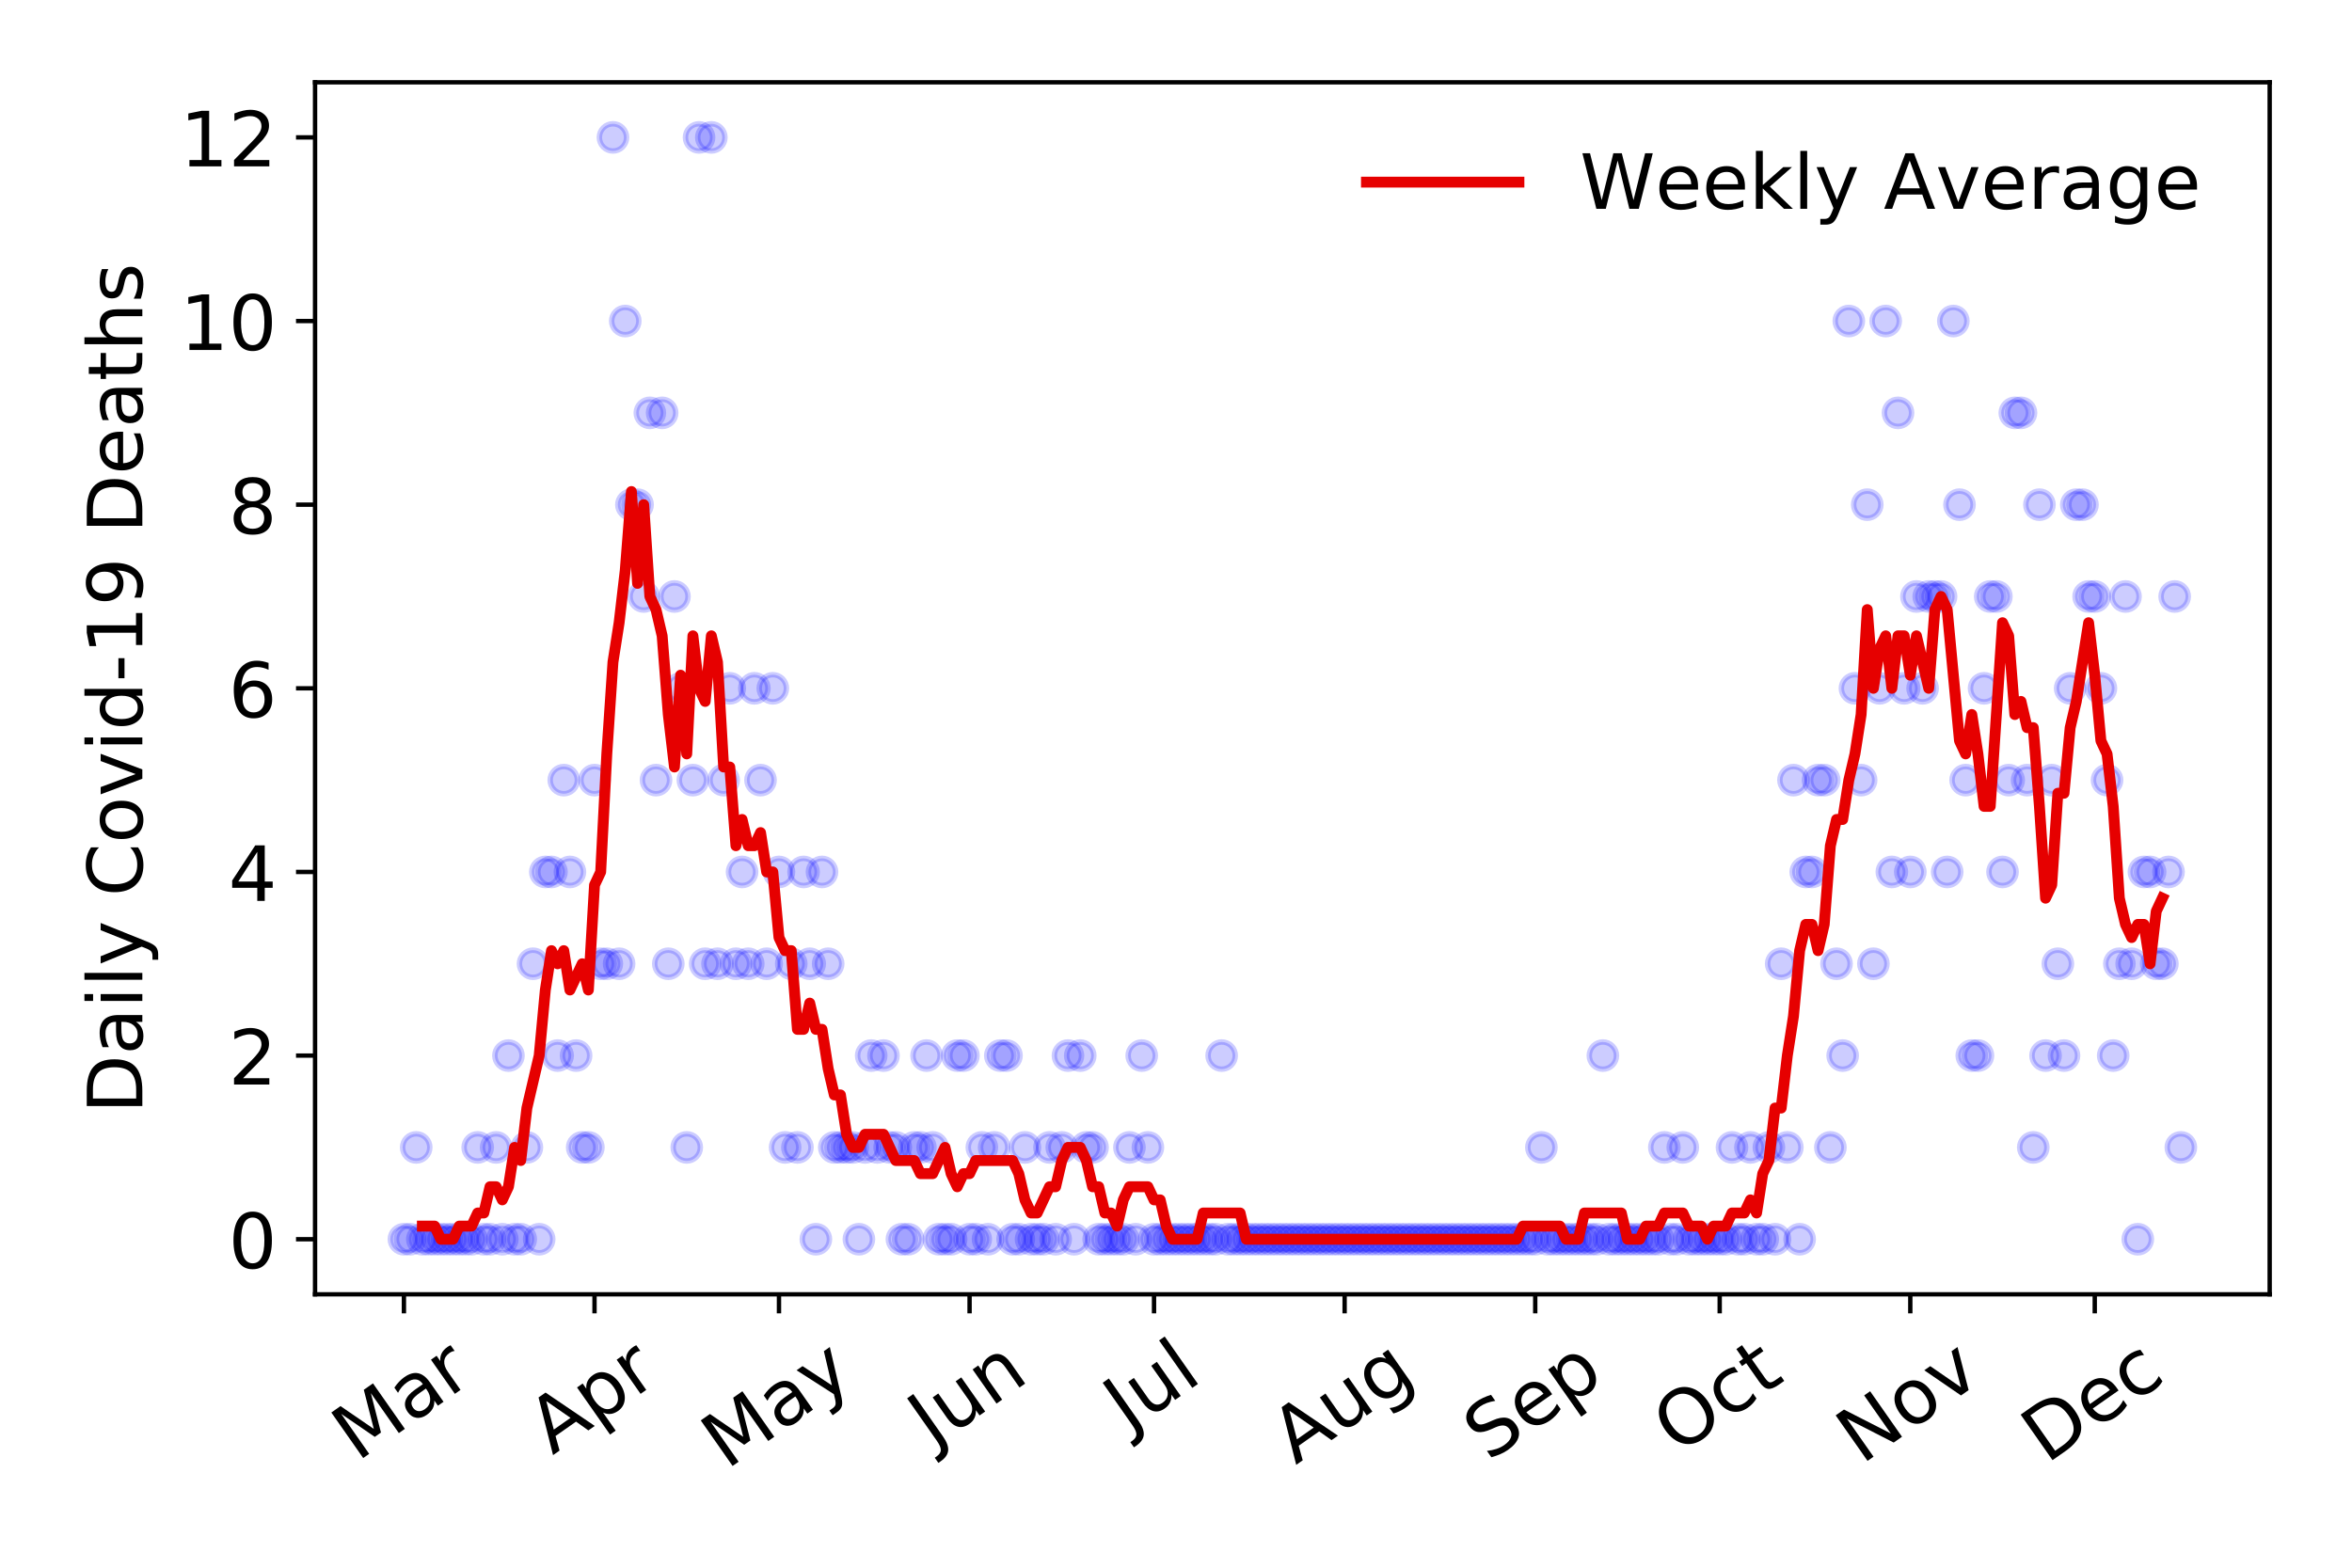 <?xml version="1.0" encoding="utf-8" standalone="no"?>
<!DOCTYPE svg PUBLIC "-//W3C//DTD SVG 1.1//EN"
  "http://www.w3.org/Graphics/SVG/1.1/DTD/svg11.dtd">
<!-- Created with matplotlib (https://matplotlib.org/) -->
<svg height="288pt" version="1.1" viewBox="0 0 432 288" width="432pt" xmlns="http://www.w3.org/2000/svg" xmlns:xlink="http://www.w3.org/1999/xlink">
 <defs>
  <style type="text/css">
*{stroke-linecap:butt;stroke-linejoin:round;}
  </style>
 </defs>
 <g id="figure_1">
  <g id="patch_1">
   <path d="M 0 288 
L 432 288 
L 432 0 
L 0 0 
z
" style="fill:#ffffff;"/>
  </g>
  <g id="axes_1">
   <g id="patch_2">
    <path d="M 57.87 237.778 
L 416.88 237.778 
L 416.88 15.12 
L 57.87 15.12 
z
" style="fill:#ffffff;"/>
   </g>
   <g id="matplotlib.axis_1">
    <g id="xtick_1">
     <g id="line2d_1">
      <defs>
       <path d="M 0 0 
L 0 3.5 
" id="m182b6fec63" style="stroke:#000000;stroke-width:0.8;"/>
      </defs>
      <g>
       <use style="stroke:#000000;stroke-width:0.8;" x="74.189" xlink:href="#m182b6fec63" y="237.778"/>
      </g>
     </g>
     <g id="text_1">
      <!-- Mar -->
      <defs>
       <path d="M 9.812 72.906 
L 24.516 72.906 
L 43.109 23.297 
L 61.812 72.906 
L 76.516 72.906 
L 76.516 0 
L 66.891 0 
L 66.891 64.016 
L 48.094 14.016 
L 38.188 14.016 
L 19.391 64.016 
L 19.391 0 
L 9.812 0 
z
" id="DejaVuSans-77"/>
       <path d="M 34.281 27.484 
Q 23.391 27.484 19.188 25 
Q 14.984 22.516 14.984 16.5 
Q 14.984 11.719 18.141 8.906 
Q 21.297 6.109 26.703 6.109 
Q 34.188 6.109 38.703 11.406 
Q 43.219 16.703 43.219 25.484 
L 43.219 27.484 
z
M 52.203 31.203 
L 52.203 0 
L 43.219 0 
L 43.219 8.297 
Q 40.141 3.328 35.547 0.953 
Q 30.953 -1.422 24.312 -1.422 
Q 15.922 -1.422 10.953 3.297 
Q 6 8.016 6 15.922 
Q 6 25.141 12.172 29.828 
Q 18.359 34.516 30.609 34.516 
L 43.219 34.516 
L 43.219 35.406 
Q 43.219 41.609 39.141 45 
Q 35.062 48.391 27.688 48.391 
Q 23 48.391 18.547 47.266 
Q 14.109 46.141 10.016 43.891 
L 10.016 52.203 
Q 14.938 54.109 19.578 55.047 
Q 24.219 56 28.609 56 
Q 40.484 56 46.344 49.844 
Q 52.203 43.703 52.203 31.203 
z
" id="DejaVuSans-97"/>
       <path d="M 41.109 46.297 
Q 39.594 47.172 37.812 47.578 
Q 36.031 48 33.891 48 
Q 26.266 48 22.188 43.047 
Q 18.109 38.094 18.109 28.812 
L 18.109 0 
L 9.078 0 
L 9.078 54.688 
L 18.109 54.688 
L 18.109 46.188 
Q 20.953 51.172 25.484 53.578 
Q 30.031 56 36.531 56 
Q 37.453 56 38.578 55.875 
Q 39.703 55.766 41.062 55.516 
z
" id="DejaVuSans-114"/>
      </defs>
      <g transform="translate(65.586 268.643)rotate(-35)scale(0.14 -0.14)">
       <use xlink:href="#DejaVuSans-77"/>
       <use x="86.279" xlink:href="#DejaVuSans-97"/>
       <use x="147.559" xlink:href="#DejaVuSans-114"/>
      </g>
     </g>
    </g>
    <g id="xtick_2">
     <g id="line2d_2">
      <g>
       <use style="stroke:#000000;stroke-width:0.8;" x="109.197" xlink:href="#m182b6fec63" y="237.778"/>
      </g>
     </g>
     <g id="text_2">
      <!-- Apr -->
      <defs>
       <path d="M 34.188 63.188 
L 20.797 26.906 
L 47.609 26.906 
z
M 28.609 72.906 
L 39.797 72.906 
L 67.578 0 
L 57.328 0 
L 50.688 18.703 
L 17.828 18.703 
L 11.188 0 
L 0.781 0 
z
" id="DejaVuSans-65"/>
       <path d="M 18.109 8.203 
L 18.109 -20.797 
L 9.078 -20.797 
L 9.078 54.688 
L 18.109 54.688 
L 18.109 46.391 
Q 20.953 51.266 25.266 53.625 
Q 29.594 56 35.594 56 
Q 45.562 56 51.781 48.094 
Q 58.016 40.188 58.016 27.297 
Q 58.016 14.406 51.781 6.484 
Q 45.562 -1.422 35.594 -1.422 
Q 29.594 -1.422 25.266 0.953 
Q 20.953 3.328 18.109 8.203 
z
M 48.688 27.297 
Q 48.688 37.203 44.609 42.844 
Q 40.531 48.484 33.406 48.484 
Q 26.266 48.484 22.188 42.844 
Q 18.109 37.203 18.109 27.297 
Q 18.109 17.391 22.188 11.75 
Q 26.266 6.109 33.406 6.109 
Q 40.531 6.109 44.609 11.75 
Q 48.688 17.391 48.688 27.297 
z
" id="DejaVuSans-112"/>
      </defs>
      <g transform="translate(101.493 267.384)rotate(-35)scale(0.14 -0.14)">
       <use xlink:href="#DejaVuSans-65"/>
       <use x="68.408" xlink:href="#DejaVuSans-112"/>
       <use x="131.885" xlink:href="#DejaVuSans-114"/>
      </g>
     </g>
    </g>
    <g id="xtick_3">
     <g id="line2d_3">
      <g>
       <use style="stroke:#000000;stroke-width:0.8;" x="143.077" xlink:href="#m182b6fec63" y="237.778"/>
      </g>
     </g>
     <g id="text_3">
      <!-- May -->
      <defs>
       <path d="M 32.172 -5.078 
Q 28.375 -14.844 24.75 -17.812 
Q 21.141 -20.797 15.094 -20.797 
L 7.906 -20.797 
L 7.906 -13.281 
L 13.188 -13.281 
Q 16.891 -13.281 18.938 -11.516 
Q 21 -9.766 23.484 -3.219 
L 25.094 0.875 
L 2.984 54.688 
L 12.5 54.688 
L 29.594 11.922 
L 46.688 54.688 
L 56.203 54.688 
z
" id="DejaVuSans-121"/>
      </defs>
      <g transform="translate(133.438 270.094)rotate(-35)scale(0.14 -0.14)">
       <use xlink:href="#DejaVuSans-77"/>
       <use x="86.279" xlink:href="#DejaVuSans-97"/>
       <use x="147.559" xlink:href="#DejaVuSans-121"/>
      </g>
     </g>
    </g>
    <g id="xtick_4">
     <g id="line2d_4">
      <g>
       <use style="stroke:#000000;stroke-width:0.8;" x="178.086" xlink:href="#m182b6fec63" y="237.778"/>
      </g>
     </g>
     <g id="text_4">
      <!-- Jun -->
      <defs>
       <path d="M 9.812 72.906 
L 19.672 72.906 
L 19.672 5.078 
Q 19.672 -8.109 14.672 -14.062 
Q 9.672 -20.016 -1.422 -20.016 
L -5.172 -20.016 
L -5.172 -11.719 
L -2.094 -11.719 
Q 4.438 -11.719 7.125 -8.047 
Q 9.812 -4.391 9.812 5.078 
z
" id="DejaVuSans-74"/>
       <path d="M 8.5 21.578 
L 8.5 54.688 
L 17.484 54.688 
L 17.484 21.922 
Q 17.484 14.156 20.5 10.266 
Q 23.531 6.391 29.594 6.391 
Q 36.859 6.391 41.078 11.031 
Q 45.312 15.672 45.312 23.688 
L 45.312 54.688 
L 54.297 54.688 
L 54.297 0 
L 45.312 0 
L 45.312 8.406 
Q 42.047 3.422 37.719 1 
Q 33.406 -1.422 27.688 -1.422 
Q 18.266 -1.422 13.375 4.438 
Q 8.5 10.297 8.5 21.578 
z
M 31.109 56 
z
" id="DejaVuSans-117"/>
       <path d="M 54.891 33.016 
L 54.891 0 
L 45.906 0 
L 45.906 32.719 
Q 45.906 40.484 42.875 44.328 
Q 39.844 48.188 33.797 48.188 
Q 26.516 48.188 22.312 43.547 
Q 18.109 38.922 18.109 30.906 
L 18.109 0 
L 9.078 0 
L 9.078 54.688 
L 18.109 54.688 
L 18.109 46.188 
Q 21.344 51.125 25.703 53.562 
Q 30.078 56 35.797 56 
Q 45.219 56 50.047 50.172 
Q 54.891 44.344 54.891 33.016 
z
" id="DejaVuSans-110"/>
      </defs>
      <g transform="translate(171.342 266.039)rotate(-35)scale(0.14 -0.14)">
       <use xlink:href="#DejaVuSans-74"/>
       <use x="29.492" xlink:href="#DejaVuSans-117"/>
       <use x="92.871" xlink:href="#DejaVuSans-110"/>
      </g>
     </g>
    </g>
    <g id="xtick_5">
     <g id="line2d_5">
      <g>
       <use style="stroke:#000000;stroke-width:0.8;" x="211.965" xlink:href="#m182b6fec63" y="237.778"/>
      </g>
     </g>
     <g id="text_5">
      <!-- Jul -->
      <defs>
       <path d="M 9.422 75.984 
L 18.406 75.984 
L 18.406 0 
L 9.422 0 
z
" id="DejaVuSans-108"/>
      </defs>
      <g transform="translate(207.263 263.181)rotate(-35)scale(0.14 -0.14)">
       <use xlink:href="#DejaVuSans-74"/>
       <use x="29.492" xlink:href="#DejaVuSans-117"/>
       <use x="92.871" xlink:href="#DejaVuSans-108"/>
      </g>
     </g>
    </g>
    <g id="xtick_6">
     <g id="line2d_6">
      <g>
       <use style="stroke:#000000;stroke-width:0.8;" x="246.974" xlink:href="#m182b6fec63" y="237.778"/>
      </g>
     </g>
     <g id="text_6">
      <!-- Aug -->
      <defs>
       <path d="M 45.406 27.984 
Q 45.406 37.75 41.375 43.109 
Q 37.359 48.484 30.078 48.484 
Q 22.859 48.484 18.828 43.109 
Q 14.797 37.75 14.797 27.984 
Q 14.797 18.266 18.828 12.891 
Q 22.859 7.516 30.078 7.516 
Q 37.359 7.516 41.375 12.891 
Q 45.406 18.266 45.406 27.984 
z
M 54.391 6.781 
Q 54.391 -7.172 48.188 -13.984 
Q 42 -20.797 29.203 -20.797 
Q 24.469 -20.797 20.266 -20.094 
Q 16.062 -19.391 12.109 -17.922 
L 12.109 -9.188 
Q 16.062 -11.328 19.922 -12.344 
Q 23.781 -13.375 27.781 -13.375 
Q 36.625 -13.375 41.016 -8.766 
Q 45.406 -4.156 45.406 5.172 
L 45.406 9.625 
Q 42.625 4.781 38.281 2.391 
Q 33.938 0 27.875 0 
Q 17.828 0 11.672 7.656 
Q 5.516 15.328 5.516 27.984 
Q 5.516 40.672 11.672 48.328 
Q 17.828 56 27.875 56 
Q 33.938 56 38.281 53.609 
Q 42.625 51.219 45.406 46.391 
L 45.406 54.688 
L 54.391 54.688 
z
" id="DejaVuSans-103"/>
      </defs>
      <g transform="translate(237.993 269.172)rotate(-35)scale(0.14 -0.14)">
       <use xlink:href="#DejaVuSans-65"/>
       <use x="68.408" xlink:href="#DejaVuSans-117"/>
       <use x="131.787" xlink:href="#DejaVuSans-103"/>
      </g>
     </g>
    </g>
    <g id="xtick_7">
     <g id="line2d_7">
      <g>
       <use style="stroke:#000000;stroke-width:0.8;" x="281.983" xlink:href="#m182b6fec63" y="237.778"/>
      </g>
     </g>
     <g id="text_7">
      <!-- Sep -->
      <defs>
       <path d="M 53.516 70.516 
L 53.516 60.891 
Q 47.906 63.578 42.922 64.891 
Q 37.938 66.219 33.297 66.219 
Q 25.25 66.219 20.875 63.094 
Q 16.5 59.969 16.5 54.203 
Q 16.5 49.359 19.406 46.891 
Q 22.312 44.438 30.422 42.922 
L 36.375 41.703 
Q 47.406 39.594 52.656 34.297 
Q 57.906 29 57.906 20.125 
Q 57.906 9.516 50.797 4.047 
Q 43.703 -1.422 29.984 -1.422 
Q 24.812 -1.422 18.969 -0.25 
Q 13.141 0.922 6.891 3.219 
L 6.891 13.375 
Q 12.891 10.016 18.656 8.297 
Q 24.422 6.594 29.984 6.594 
Q 38.422 6.594 43.016 9.906 
Q 47.609 13.234 47.609 19.391 
Q 47.609 24.75 44.312 27.781 
Q 41.016 30.812 33.5 32.328 
L 27.484 33.5 
Q 16.453 35.688 11.516 40.375 
Q 6.594 45.062 6.594 53.422 
Q 6.594 63.094 13.406 68.656 
Q 20.219 74.219 32.172 74.219 
Q 37.312 74.219 42.625 73.281 
Q 47.953 72.359 53.516 70.516 
z
" id="DejaVuSans-83"/>
       <path d="M 56.203 29.594 
L 56.203 25.203 
L 14.891 25.203 
Q 15.484 15.922 20.484 11.062 
Q 25.484 6.203 34.422 6.203 
Q 39.594 6.203 44.453 7.469 
Q 49.312 8.734 54.109 11.281 
L 54.109 2.781 
Q 49.266 0.734 44.188 -0.344 
Q 39.109 -1.422 33.891 -1.422 
Q 20.797 -1.422 13.156 6.188 
Q 5.516 13.812 5.516 26.812 
Q 5.516 40.234 12.766 48.109 
Q 20.016 56 32.328 56 
Q 43.359 56 49.781 48.891 
Q 56.203 41.797 56.203 29.594 
z
M 47.219 32.234 
Q 47.125 39.594 43.094 43.984 
Q 39.062 48.391 32.422 48.391 
Q 24.906 48.391 20.391 44.141 
Q 15.875 39.891 15.188 32.172 
z
" id="DejaVuSans-101"/>
      </defs>
      <g transform="translate(273.39 268.629)rotate(-35)scale(0.14 -0.14)">
       <use xlink:href="#DejaVuSans-83"/>
       <use x="63.477" xlink:href="#DejaVuSans-101"/>
       <use x="125" xlink:href="#DejaVuSans-112"/>
      </g>
     </g>
    </g>
    <g id="xtick_8">
     <g id="line2d_8">
      <g>
       <use style="stroke:#000000;stroke-width:0.8;" x="315.863" xlink:href="#m182b6fec63" y="237.778"/>
      </g>
     </g>
     <g id="text_8">
      <!-- Oct -->
      <defs>
       <path d="M 39.406 66.219 
Q 28.656 66.219 22.328 58.203 
Q 16.016 50.203 16.016 36.375 
Q 16.016 22.609 22.328 14.594 
Q 28.656 6.594 39.406 6.594 
Q 50.141 6.594 56.422 14.594 
Q 62.703 22.609 62.703 36.375 
Q 62.703 50.203 56.422 58.203 
Q 50.141 66.219 39.406 66.219 
z
M 39.406 74.219 
Q 54.734 74.219 63.906 63.938 
Q 73.094 53.656 73.094 36.375 
Q 73.094 19.141 63.906 8.859 
Q 54.734 -1.422 39.406 -1.422 
Q 24.031 -1.422 14.812 8.828 
Q 5.609 19.094 5.609 36.375 
Q 5.609 53.656 14.812 63.938 
Q 24.031 74.219 39.406 74.219 
z
" id="DejaVuSans-79"/>
       <path d="M 48.781 52.594 
L 48.781 44.188 
Q 44.969 46.297 41.141 47.344 
Q 37.312 48.391 33.406 48.391 
Q 24.656 48.391 19.812 42.844 
Q 14.984 37.312 14.984 27.297 
Q 14.984 17.281 19.812 11.734 
Q 24.656 6.203 33.406 6.203 
Q 37.312 6.203 41.141 7.25 
Q 44.969 8.297 48.781 10.406 
L 48.781 2.094 
Q 45.016 0.344 40.984 -0.531 
Q 36.969 -1.422 32.422 -1.422 
Q 20.062 -1.422 12.781 6.344 
Q 5.516 14.109 5.516 27.297 
Q 5.516 40.672 12.859 48.328 
Q 20.219 56 33.016 56 
Q 37.156 56 41.109 55.141 
Q 45.062 54.297 48.781 52.594 
z
" id="DejaVuSans-99"/>
       <path d="M 18.312 70.219 
L 18.312 54.688 
L 36.812 54.688 
L 36.812 47.703 
L 18.312 47.703 
L 18.312 18.016 
Q 18.312 11.328 20.141 9.422 
Q 21.969 7.516 27.594 7.516 
L 36.812 7.516 
L 36.812 0 
L 27.594 0 
Q 17.188 0 13.234 3.875 
Q 9.281 7.766 9.281 18.016 
L 9.281 47.703 
L 2.688 47.703 
L 2.688 54.688 
L 9.281 54.688 
L 9.281 70.219 
z
" id="DejaVuSans-116"/>
      </defs>
      <g transform="translate(308.164 267.377)rotate(-35)scale(0.14 -0.14)">
       <use xlink:href="#DejaVuSans-79"/>
       <use x="78.711" xlink:href="#DejaVuSans-99"/>
       <use x="133.691" xlink:href="#DejaVuSans-116"/>
      </g>
     </g>
    </g>
    <g id="xtick_9">
     <g id="line2d_9">
      <g>
       <use style="stroke:#000000;stroke-width:0.8;" x="350.871" xlink:href="#m182b6fec63" y="237.778"/>
      </g>
     </g>
     <g id="text_9">
      <!-- Nov -->
      <defs>
       <path d="M 9.812 72.906 
L 23.094 72.906 
L 55.422 11.922 
L 55.422 72.906 
L 64.984 72.906 
L 64.984 0 
L 51.703 0 
L 19.391 60.984 
L 19.391 0 
L 9.812 0 
z
" id="DejaVuSans-78"/>
       <path d="M 30.609 48.391 
Q 23.391 48.391 19.188 42.75 
Q 14.984 37.109 14.984 27.297 
Q 14.984 17.484 19.156 11.844 
Q 23.344 6.203 30.609 6.203 
Q 37.797 6.203 41.984 11.859 
Q 46.188 17.531 46.188 27.297 
Q 46.188 37.016 41.984 42.703 
Q 37.797 48.391 30.609 48.391 
z
M 30.609 56 
Q 42.328 56 49.016 48.375 
Q 55.719 40.766 55.719 27.297 
Q 55.719 13.875 49.016 6.219 
Q 42.328 -1.422 30.609 -1.422 
Q 18.844 -1.422 12.172 6.219 
Q 5.516 13.875 5.516 27.297 
Q 5.516 40.766 12.172 48.375 
Q 18.844 56 30.609 56 
z
" id="DejaVuSans-111"/>
       <path d="M 2.984 54.688 
L 12.5 54.688 
L 29.594 8.797 
L 46.688 54.688 
L 56.203 54.688 
L 35.688 0 
L 23.484 0 
z
" id="DejaVuSans-118"/>
      </defs>
      <g transform="translate(341.895 269.166)rotate(-35)scale(0.14 -0.14)">
       <use xlink:href="#DejaVuSans-78"/>
       <use x="74.805" xlink:href="#DejaVuSans-111"/>
       <use x="135.986" xlink:href="#DejaVuSans-118"/>
      </g>
     </g>
    </g>
    <g id="xtick_10">
     <g id="line2d_10">
      <g>
       <use style="stroke:#000000;stroke-width:0.8;" x="384.751" xlink:href="#m182b6fec63" y="237.778"/>
      </g>
     </g>
     <g id="text_10">
      <!-- Dec -->
      <defs>
       <path d="M 19.672 64.797 
L 19.672 8.109 
L 31.594 8.109 
Q 46.688 8.109 53.688 14.938 
Q 60.688 21.781 60.688 36.531 
Q 60.688 51.172 53.688 57.984 
Q 46.688 64.797 31.594 64.797 
z
M 9.812 72.906 
L 30.078 72.906 
Q 51.266 72.906 61.172 64.094 
Q 71.094 55.281 71.094 36.531 
Q 71.094 17.672 61.125 8.828 
Q 51.172 0 30.078 0 
L 9.812 0 
z
" id="DejaVuSans-68"/>
      </defs>
      <g transform="translate(375.87 269.032)rotate(-35)scale(0.14 -0.14)">
       <use xlink:href="#DejaVuSans-68"/>
       <use x="77.002" xlink:href="#DejaVuSans-101"/>
       <use x="138.525" xlink:href="#DejaVuSans-99"/>
      </g>
     </g>
    </g>
   </g>
   <g id="matplotlib.axis_2">
    <g id="ytick_1">
     <g id="line2d_11">
      <defs>
       <path d="M 0 0 
L -3.5 0 
" id="m6754c8f4c3" style="stroke:#000000;stroke-width:0.8;"/>
      </defs>
      <g>
       <use style="stroke:#000000;stroke-width:0.8;" x="57.87" xlink:href="#m6754c8f4c3" y="227.657"/>
      </g>
     </g>
     <g id="text_11">
      <!-- 0 -->
      <defs>
       <path d="M 31.781 66.406 
Q 24.172 66.406 20.328 58.906 
Q 16.5 51.422 16.5 36.375 
Q 16.5 21.391 20.328 13.891 
Q 24.172 6.391 31.781 6.391 
Q 39.453 6.391 43.281 13.891 
Q 47.125 21.391 47.125 36.375 
Q 47.125 51.422 43.281 58.906 
Q 39.453 66.406 31.781 66.406 
z
M 31.781 74.219 
Q 44.047 74.219 50.516 64.516 
Q 56.984 54.828 56.984 36.375 
Q 56.984 17.969 50.516 8.266 
Q 44.047 -1.422 31.781 -1.422 
Q 19.531 -1.422 13.062 8.266 
Q 6.594 17.969 6.594 36.375 
Q 6.594 54.828 13.062 64.516 
Q 19.531 74.219 31.781 74.219 
z
" id="DejaVuSans-48"/>
      </defs>
      <g transform="translate(41.962 232.976)scale(0.14 -0.14)">
       <use xlink:href="#DejaVuSans-48"/>
      </g>
     </g>
    </g>
    <g id="ytick_2">
     <g id="line2d_12">
      <g>
       <use style="stroke:#000000;stroke-width:0.8;" x="57.87" xlink:href="#m6754c8f4c3" y="193.921"/>
      </g>
     </g>
     <g id="text_12">
      <!-- 2 -->
      <defs>
       <path d="M 19.188 8.297 
L 53.609 8.297 
L 53.609 0 
L 7.328 0 
L 7.328 8.297 
Q 12.938 14.109 22.625 23.891 
Q 32.328 33.688 34.812 36.531 
Q 39.547 41.844 41.422 45.531 
Q 43.312 49.219 43.312 52.781 
Q 43.312 58.594 39.234 62.25 
Q 35.156 65.922 28.609 65.922 
Q 23.969 65.922 18.812 64.312 
Q 13.672 62.703 7.812 59.422 
L 7.812 69.391 
Q 13.766 71.781 18.938 73 
Q 24.125 74.219 28.422 74.219 
Q 39.75 74.219 46.484 68.547 
Q 53.219 62.891 53.219 53.422 
Q 53.219 48.922 51.531 44.891 
Q 49.859 40.875 45.406 35.406 
Q 44.188 33.984 37.641 27.219 
Q 31.109 20.453 19.188 8.297 
z
" id="DejaVuSans-50"/>
      </defs>
      <g transform="translate(41.962 199.24)scale(0.14 -0.14)">
       <use xlink:href="#DejaVuSans-50"/>
      </g>
     </g>
    </g>
    <g id="ytick_3">
     <g id="line2d_13">
      <g>
       <use style="stroke:#000000;stroke-width:0.8;" x="57.87" xlink:href="#m6754c8f4c3" y="160.185"/>
      </g>
     </g>
     <g id="text_13">
      <!-- 4 -->
      <defs>
       <path d="M 37.797 64.312 
L 12.891 25.391 
L 37.797 25.391 
z
M 35.203 72.906 
L 47.609 72.906 
L 47.609 25.391 
L 58.016 25.391 
L 58.016 17.188 
L 47.609 17.188 
L 47.609 0 
L 37.797 0 
L 37.797 17.188 
L 4.891 17.188 
L 4.891 26.703 
z
" id="DejaVuSans-52"/>
      </defs>
      <g transform="translate(41.962 165.504)scale(0.14 -0.14)">
       <use xlink:href="#DejaVuSans-52"/>
      </g>
     </g>
    </g>
    <g id="ytick_4">
     <g id="line2d_14">
      <g>
       <use style="stroke:#000000;stroke-width:0.8;" x="57.87" xlink:href="#m6754c8f4c3" y="126.449"/>
      </g>
     </g>
     <g id="text_14">
      <!-- 6 -->
      <defs>
       <path d="M 33.016 40.375 
Q 26.375 40.375 22.484 35.828 
Q 18.609 31.297 18.609 23.391 
Q 18.609 15.531 22.484 10.953 
Q 26.375 6.391 33.016 6.391 
Q 39.656 6.391 43.531 10.953 
Q 47.406 15.531 47.406 23.391 
Q 47.406 31.297 43.531 35.828 
Q 39.656 40.375 33.016 40.375 
z
M 52.594 71.297 
L 52.594 62.312 
Q 48.875 64.062 45.094 64.984 
Q 41.312 65.922 37.594 65.922 
Q 27.828 65.922 22.672 59.328 
Q 17.531 52.734 16.797 39.406 
Q 19.672 43.656 24.016 45.922 
Q 28.375 48.188 33.594 48.188 
Q 44.578 48.188 50.953 41.516 
Q 57.328 34.859 57.328 23.391 
Q 57.328 12.156 50.688 5.359 
Q 44.047 -1.422 33.016 -1.422 
Q 20.359 -1.422 13.672 8.266 
Q 6.984 17.969 6.984 36.375 
Q 6.984 53.656 15.188 63.938 
Q 23.391 74.219 37.203 74.219 
Q 40.922 74.219 44.703 73.484 
Q 48.484 72.75 52.594 71.297 
z
" id="DejaVuSans-54"/>
      </defs>
      <g transform="translate(41.962 131.768)scale(0.14 -0.14)">
       <use xlink:href="#DejaVuSans-54"/>
      </g>
     </g>
    </g>
    <g id="ytick_5">
     <g id="line2d_15">
      <g>
       <use style="stroke:#000000;stroke-width:0.8;" x="57.87" xlink:href="#m6754c8f4c3" y="92.713"/>
      </g>
     </g>
     <g id="text_15">
      <!-- 8 -->
      <defs>
       <path d="M 31.781 34.625 
Q 24.75 34.625 20.719 30.859 
Q 16.703 27.094 16.703 20.516 
Q 16.703 13.922 20.719 10.156 
Q 24.75 6.391 31.781 6.391 
Q 38.812 6.391 42.859 10.172 
Q 46.922 13.969 46.922 20.516 
Q 46.922 27.094 42.891 30.859 
Q 38.875 34.625 31.781 34.625 
z
M 21.922 38.812 
Q 15.578 40.375 12.031 44.719 
Q 8.5 49.078 8.5 55.328 
Q 8.5 64.062 14.719 69.141 
Q 20.953 74.219 31.781 74.219 
Q 42.672 74.219 48.875 69.141 
Q 55.078 64.062 55.078 55.328 
Q 55.078 49.078 51.531 44.719 
Q 48 40.375 41.703 38.812 
Q 48.828 37.156 52.797 32.312 
Q 56.781 27.484 56.781 20.516 
Q 56.781 9.906 50.312 4.234 
Q 43.844 -1.422 31.781 -1.422 
Q 19.734 -1.422 13.25 4.234 
Q 6.781 9.906 6.781 20.516 
Q 6.781 27.484 10.781 32.312 
Q 14.797 37.156 21.922 38.812 
z
M 18.312 54.391 
Q 18.312 48.734 21.844 45.562 
Q 25.391 42.391 31.781 42.391 
Q 38.141 42.391 41.719 45.562 
Q 45.312 48.734 45.312 54.391 
Q 45.312 60.062 41.719 63.234 
Q 38.141 66.406 31.781 66.406 
Q 25.391 66.406 21.844 63.234 
Q 18.312 60.062 18.312 54.391 
z
" id="DejaVuSans-56"/>
      </defs>
      <g transform="translate(41.962 98.032)scale(0.14 -0.14)">
       <use xlink:href="#DejaVuSans-56"/>
      </g>
     </g>
    </g>
    <g id="ytick_6">
     <g id="line2d_16">
      <g>
       <use style="stroke:#000000;stroke-width:0.8;" x="57.87" xlink:href="#m6754c8f4c3" y="58.977"/>
      </g>
     </g>
     <g id="text_16">
      <!-- 10 -->
      <defs>
       <path d="M 12.406 8.297 
L 28.516 8.297 
L 28.516 63.922 
L 10.984 60.406 
L 10.984 69.391 
L 28.422 72.906 
L 38.281 72.906 
L 38.281 8.297 
L 54.391 8.297 
L 54.391 0 
L 12.406 0 
z
" id="DejaVuSans-49"/>
      </defs>
      <g transform="translate(33.055 64.296)scale(0.14 -0.14)">
       <use xlink:href="#DejaVuSans-49"/>
       <use x="63.623" xlink:href="#DejaVuSans-48"/>
      </g>
     </g>
    </g>
    <g id="ytick_7">
     <g id="line2d_17">
      <g>
       <use style="stroke:#000000;stroke-width:0.8;" x="57.87" xlink:href="#m6754c8f4c3" y="25.241"/>
      </g>
     </g>
     <g id="text_17">
      <!-- 12 -->
      <g transform="translate(33.055 30.56)scale(0.14 -0.14)">
       <use xlink:href="#DejaVuSans-49"/>
       <use x="63.623" xlink:href="#DejaVuSans-50"/>
      </g>
     </g>
    </g>
    <g id="text_18">
     <!-- Daily Covid-19 Deaths -->
     <defs>
      <path d="M 9.422 54.688 
L 18.406 54.688 
L 18.406 0 
L 9.422 0 
z
M 9.422 75.984 
L 18.406 75.984 
L 18.406 64.594 
L 9.422 64.594 
z
" id="DejaVuSans-105"/>
      <path id="DejaVuSans-32"/>
      <path d="M 64.406 67.281 
L 64.406 56.891 
Q 59.422 61.531 53.781 63.812 
Q 48.141 66.109 41.797 66.109 
Q 29.297 66.109 22.656 58.469 
Q 16.016 50.828 16.016 36.375 
Q 16.016 21.969 22.656 14.328 
Q 29.297 6.688 41.797 6.688 
Q 48.141 6.688 53.781 8.984 
Q 59.422 11.281 64.406 15.922 
L 64.406 5.609 
Q 59.234 2.094 53.438 0.328 
Q 47.656 -1.422 41.219 -1.422 
Q 24.656 -1.422 15.125 8.703 
Q 5.609 18.844 5.609 36.375 
Q 5.609 53.953 15.125 64.078 
Q 24.656 74.219 41.219 74.219 
Q 47.75 74.219 53.531 72.484 
Q 59.328 70.75 64.406 67.281 
z
" id="DejaVuSans-67"/>
      <path d="M 45.406 46.391 
L 45.406 75.984 
L 54.391 75.984 
L 54.391 0 
L 45.406 0 
L 45.406 8.203 
Q 42.578 3.328 38.25 0.953 
Q 33.938 -1.422 27.875 -1.422 
Q 17.969 -1.422 11.734 6.484 
Q 5.516 14.406 5.516 27.297 
Q 5.516 40.188 11.734 48.094 
Q 17.969 56 27.875 56 
Q 33.938 56 38.25 53.625 
Q 42.578 51.266 45.406 46.391 
z
M 14.797 27.297 
Q 14.797 17.391 18.875 11.75 
Q 22.953 6.109 30.078 6.109 
Q 37.203 6.109 41.297 11.75 
Q 45.406 17.391 45.406 27.297 
Q 45.406 37.203 41.297 42.844 
Q 37.203 48.484 30.078 48.484 
Q 22.953 48.484 18.875 42.844 
Q 14.797 37.203 14.797 27.297 
z
" id="DejaVuSans-100"/>
      <path d="M 4.891 31.391 
L 31.203 31.391 
L 31.203 23.391 
L 4.891 23.391 
z
" id="DejaVuSans-45"/>
      <path d="M 10.984 1.516 
L 10.984 10.5 
Q 14.703 8.734 18.5 7.812 
Q 22.312 6.891 25.984 6.891 
Q 35.75 6.891 40.891 13.453 
Q 46.047 20.016 46.781 33.406 
Q 43.953 29.203 39.594 26.953 
Q 35.25 24.703 29.984 24.703 
Q 19.047 24.703 12.672 31.312 
Q 6.297 37.938 6.297 49.422 
Q 6.297 60.641 12.938 67.422 
Q 19.578 74.219 30.609 74.219 
Q 43.266 74.219 49.922 64.516 
Q 56.594 54.828 56.594 36.375 
Q 56.594 19.141 48.406 8.859 
Q 40.234 -1.422 26.422 -1.422 
Q 22.703 -1.422 18.891 -0.688 
Q 15.094 0.047 10.984 1.516 
z
M 30.609 32.422 
Q 37.25 32.422 41.125 36.953 
Q 45.016 41.5 45.016 49.422 
Q 45.016 57.281 41.125 61.844 
Q 37.25 66.406 30.609 66.406 
Q 23.969 66.406 20.094 61.844 
Q 16.219 57.281 16.219 49.422 
Q 16.219 41.5 20.094 36.953 
Q 23.969 32.422 30.609 32.422 
z
" id="DejaVuSans-57"/>
      <path d="M 54.891 33.016 
L 54.891 0 
L 45.906 0 
L 45.906 32.719 
Q 45.906 40.484 42.875 44.328 
Q 39.844 48.188 33.797 48.188 
Q 26.516 48.188 22.312 43.547 
Q 18.109 38.922 18.109 30.906 
L 18.109 0 
L 9.078 0 
L 9.078 75.984 
L 18.109 75.984 
L 18.109 46.188 
Q 21.344 51.125 25.703 53.562 
Q 30.078 56 35.797 56 
Q 45.219 56 50.047 50.172 
Q 54.891 44.344 54.891 33.016 
z
" id="DejaVuSans-104"/>
      <path d="M 44.281 53.078 
L 44.281 44.578 
Q 40.484 46.531 36.375 47.5 
Q 32.281 48.484 27.875 48.484 
Q 21.188 48.484 17.844 46.438 
Q 14.5 44.391 14.5 40.281 
Q 14.5 37.156 16.891 35.375 
Q 19.281 33.594 26.516 31.984 
L 29.594 31.297 
Q 39.156 29.25 43.188 25.516 
Q 47.219 21.781 47.219 15.094 
Q 47.219 7.469 41.188 3.016 
Q 35.156 -1.422 24.609 -1.422 
Q 20.219 -1.422 15.453 -0.562 
Q 10.688 0.297 5.422 2 
L 5.422 11.281 
Q 10.406 8.688 15.234 7.391 
Q 20.062 6.109 24.812 6.109 
Q 31.156 6.109 34.562 8.281 
Q 37.984 10.453 37.984 14.406 
Q 37.984 18.062 35.516 20.016 
Q 33.062 21.969 24.703 23.781 
L 21.578 24.516 
Q 13.234 26.266 9.516 29.906 
Q 5.812 33.547 5.812 39.891 
Q 5.812 47.609 11.281 51.797 
Q 16.75 56 26.812 56 
Q 31.781 56 36.172 55.266 
Q 40.578 54.547 44.281 53.078 
z
" id="DejaVuSans-115"/>
     </defs>
     <g transform="translate(26.143 204.56)rotate(-90)scale(0.14 -0.14)">
      <use xlink:href="#DejaVuSans-68"/>
      <use x="77.002" xlink:href="#DejaVuSans-97"/>
      <use x="138.281" xlink:href="#DejaVuSans-105"/>
      <use x="166.064" xlink:href="#DejaVuSans-108"/>
      <use x="193.848" xlink:href="#DejaVuSans-121"/>
      <use x="253.027" xlink:href="#DejaVuSans-32"/>
      <use x="284.814" xlink:href="#DejaVuSans-67"/>
      <use x="354.639" xlink:href="#DejaVuSans-111"/>
      <use x="415.82" xlink:href="#DejaVuSans-118"/>
      <use x="475" xlink:href="#DejaVuSans-105"/>
      <use x="502.783" xlink:href="#DejaVuSans-100"/>
      <use x="566.26" xlink:href="#DejaVuSans-45"/>
      <use x="602.344" xlink:href="#DejaVuSans-49"/>
      <use x="665.967" xlink:href="#DejaVuSans-57"/>
      <use x="729.59" xlink:href="#DejaVuSans-32"/>
      <use x="761.377" xlink:href="#DejaVuSans-68"/>
      <use x="838.379" xlink:href="#DejaVuSans-101"/>
      <use x="899.902" xlink:href="#DejaVuSans-97"/>
      <use x="961.182" xlink:href="#DejaVuSans-116"/>
      <use x="1000.391" xlink:href="#DejaVuSans-104"/>
      <use x="1063.77" xlink:href="#DejaVuSans-115"/>
     </g>
    </g>
   </g>
   <g id="line2d_18">
    <defs>
     <path d="M 0 2.5 
C 0.663 2.5 1.299 2.237 1.768 1.768 
C 2.237 1.299 2.5 0.663 2.5 0 
C 2.5 -0.663 2.237 -1.299 1.768 -1.768 
C 1.299 -2.237 0.663 -2.5 0 -2.5 
C -0.663 -2.5 -1.299 -2.237 -1.768 -1.768 
C -2.237 -1.299 -2.5 -0.663 -2.5 0 
C -2.5 0.663 -2.237 1.299 -1.768 1.768 
C -1.299 2.237 -0.663 2.5 0 2.5 
z
" id="m3d272f1d89" style="stroke:#0000ff;stroke-opacity:0.2;"/>
    </defs>
    <g clip-path="url(#p2f9ef6ca1f)">
     <use style="fill:#0000ff;fill-opacity:0.2;stroke:#0000ff;stroke-opacity:0.2;" x="74.189" xlink:href="#m3d272f1d89" y="227.657"/>
     <use style="fill:#0000ff;fill-opacity:0.2;stroke:#0000ff;stroke-opacity:0.2;" x="75.318" xlink:href="#m3d272f1d89" y="227.657"/>
     <use style="fill:#0000ff;fill-opacity:0.2;stroke:#0000ff;stroke-opacity:0.2;" x="76.447" xlink:href="#m3d272f1d89" y="210.789"/>
     <use style="fill:#0000ff;fill-opacity:0.2;stroke:#0000ff;stroke-opacity:0.2;" x="77.577" xlink:href="#m3d272f1d89" y="227.657"/>
     <use style="fill:#0000ff;fill-opacity:0.2;stroke:#0000ff;stroke-opacity:0.2;" x="78.706" xlink:href="#m3d272f1d89" y="227.657"/>
     <use style="fill:#0000ff;fill-opacity:0.2;stroke:#0000ff;stroke-opacity:0.2;" x="79.835" xlink:href="#m3d272f1d89" y="227.657"/>
     <use style="fill:#0000ff;fill-opacity:0.2;stroke:#0000ff;stroke-opacity:0.2;" x="80.965" xlink:href="#m3d272f1d89" y="227.657"/>
     <use style="fill:#0000ff;fill-opacity:0.2;stroke:#0000ff;stroke-opacity:0.2;" x="82.094" xlink:href="#m3d272f1d89" y="227.657"/>
     <use style="fill:#0000ff;fill-opacity:0.2;stroke:#0000ff;stroke-opacity:0.2;" x="83.223" xlink:href="#m3d272f1d89" y="227.657"/>
     <use style="fill:#0000ff;fill-opacity:0.2;stroke:#0000ff;stroke-opacity:0.2;" x="84.352" xlink:href="#m3d272f1d89" y="227.657"/>
     <use style="fill:#0000ff;fill-opacity:0.2;stroke:#0000ff;stroke-opacity:0.2;" x="85.482" xlink:href="#m3d272f1d89" y="227.657"/>
     <use style="fill:#0000ff;fill-opacity:0.2;stroke:#0000ff;stroke-opacity:0.2;" x="86.611" xlink:href="#m3d272f1d89" y="227.657"/>
     <use style="fill:#0000ff;fill-opacity:0.2;stroke:#0000ff;stroke-opacity:0.2;" x="87.74" xlink:href="#m3d272f1d89" y="210.789"/>
     <use style="fill:#0000ff;fill-opacity:0.2;stroke:#0000ff;stroke-opacity:0.2;" x="88.87" xlink:href="#m3d272f1d89" y="227.657"/>
     <use style="fill:#0000ff;fill-opacity:0.2;stroke:#0000ff;stroke-opacity:0.2;" x="89.999" xlink:href="#m3d272f1d89" y="227.657"/>
     <use style="fill:#0000ff;fill-opacity:0.2;stroke:#0000ff;stroke-opacity:0.2;" x="91.128" xlink:href="#m3d272f1d89" y="210.789"/>
     <use style="fill:#0000ff;fill-opacity:0.2;stroke:#0000ff;stroke-opacity:0.2;" x="92.258" xlink:href="#m3d272f1d89" y="227.657"/>
     <use style="fill:#0000ff;fill-opacity:0.2;stroke:#0000ff;stroke-opacity:0.2;" x="93.387" xlink:href="#m3d272f1d89" y="193.921"/>
     <use style="fill:#0000ff;fill-opacity:0.2;stroke:#0000ff;stroke-opacity:0.2;" x="94.516" xlink:href="#m3d272f1d89" y="227.657"/>
     <use style="fill:#0000ff;fill-opacity:0.2;stroke:#0000ff;stroke-opacity:0.2;" x="95.646" xlink:href="#m3d272f1d89" y="227.657"/>
     <use style="fill:#0000ff;fill-opacity:0.2;stroke:#0000ff;stroke-opacity:0.2;" x="96.775" xlink:href="#m3d272f1d89" y="210.789"/>
     <use style="fill:#0000ff;fill-opacity:0.2;stroke:#0000ff;stroke-opacity:0.2;" x="97.904" xlink:href="#m3d272f1d89" y="177.053"/>
     <use style="fill:#0000ff;fill-opacity:0.2;stroke:#0000ff;stroke-opacity:0.2;" x="99.034" xlink:href="#m3d272f1d89" y="227.657"/>
     <use style="fill:#0000ff;fill-opacity:0.2;stroke:#0000ff;stroke-opacity:0.2;" x="100.163" xlink:href="#m3d272f1d89" y="160.185"/>
     <use style="fill:#0000ff;fill-opacity:0.2;stroke:#0000ff;stroke-opacity:0.2;" x="101.292" xlink:href="#m3d272f1d89" y="160.185"/>
     <use style="fill:#0000ff;fill-opacity:0.2;stroke:#0000ff;stroke-opacity:0.2;" x="102.422" xlink:href="#m3d272f1d89" y="193.921"/>
     <use style="fill:#0000ff;fill-opacity:0.2;stroke:#0000ff;stroke-opacity:0.2;" x="103.551" xlink:href="#m3d272f1d89" y="143.317"/>
     <use style="fill:#0000ff;fill-opacity:0.2;stroke:#0000ff;stroke-opacity:0.2;" x="104.68" xlink:href="#m3d272f1d89" y="160.185"/>
     <use style="fill:#0000ff;fill-opacity:0.2;stroke:#0000ff;stroke-opacity:0.2;" x="105.81" xlink:href="#m3d272f1d89" y="193.921"/>
     <use style="fill:#0000ff;fill-opacity:0.2;stroke:#0000ff;stroke-opacity:0.2;" x="106.939" xlink:href="#m3d272f1d89" y="210.789"/>
     <use style="fill:#0000ff;fill-opacity:0.2;stroke:#0000ff;stroke-opacity:0.2;" x="108.068" xlink:href="#m3d272f1d89" y="210.789"/>
     <use style="fill:#0000ff;fill-opacity:0.2;stroke:#0000ff;stroke-opacity:0.2;" x="109.197" xlink:href="#m3d272f1d89" y="143.317"/>
     <use style="fill:#0000ff;fill-opacity:0.2;stroke:#0000ff;stroke-opacity:0.2;" x="110.327" xlink:href="#m3d272f1d89" y="177.053"/>
     <use style="fill:#0000ff;fill-opacity:0.2;stroke:#0000ff;stroke-opacity:0.2;" x="111.456" xlink:href="#m3d272f1d89" y="177.053"/>
     <use style="fill:#0000ff;fill-opacity:0.2;stroke:#0000ff;stroke-opacity:0.2;" x="112.585" xlink:href="#m3d272f1d89" y="25.241"/>
     <use style="fill:#0000ff;fill-opacity:0.2;stroke:#0000ff;stroke-opacity:0.2;" x="113.715" xlink:href="#m3d272f1d89" y="177.053"/>
     <use style="fill:#0000ff;fill-opacity:0.2;stroke:#0000ff;stroke-opacity:0.2;" x="114.844" xlink:href="#m3d272f1d89" y="58.977"/>
     <use style="fill:#0000ff;fill-opacity:0.2;stroke:#0000ff;stroke-opacity:0.2;" x="115.973" xlink:href="#m3d272f1d89" y="92.713"/>
     <use style="fill:#0000ff;fill-opacity:0.2;stroke:#0000ff;stroke-opacity:0.2;" x="117.103" xlink:href="#m3d272f1d89" y="92.713"/>
     <use style="fill:#0000ff;fill-opacity:0.2;stroke:#0000ff;stroke-opacity:0.2;" x="118.232" xlink:href="#m3d272f1d89" y="109.581"/>
     <use style="fill:#0000ff;fill-opacity:0.2;stroke:#0000ff;stroke-opacity:0.2;" x="119.361" xlink:href="#m3d272f1d89" y="75.845"/>
     <use style="fill:#0000ff;fill-opacity:0.2;stroke:#0000ff;stroke-opacity:0.2;" x="120.491" xlink:href="#m3d272f1d89" y="143.317"/>
     <use style="fill:#0000ff;fill-opacity:0.2;stroke:#0000ff;stroke-opacity:0.2;" x="121.62" xlink:href="#m3d272f1d89" y="75.845"/>
     <use style="fill:#0000ff;fill-opacity:0.2;stroke:#0000ff;stroke-opacity:0.2;" x="122.749" xlink:href="#m3d272f1d89" y="177.053"/>
     <use style="fill:#0000ff;fill-opacity:0.2;stroke:#0000ff;stroke-opacity:0.2;" x="123.879" xlink:href="#m3d272f1d89" y="109.581"/>
     <use style="fill:#0000ff;fill-opacity:0.2;stroke:#0000ff;stroke-opacity:0.2;" x="125.008" xlink:href="#m3d272f1d89" y="126.449"/>
     <use style="fill:#0000ff;fill-opacity:0.2;stroke:#0000ff;stroke-opacity:0.2;" x="126.137" xlink:href="#m3d272f1d89" y="210.789"/>
     <use style="fill:#0000ff;fill-opacity:0.2;stroke:#0000ff;stroke-opacity:0.2;" x="127.267" xlink:href="#m3d272f1d89" y="143.317"/>
     <use style="fill:#0000ff;fill-opacity:0.2;stroke:#0000ff;stroke-opacity:0.2;" x="128.396" xlink:href="#m3d272f1d89" y="25.241"/>
     <use style="fill:#0000ff;fill-opacity:0.2;stroke:#0000ff;stroke-opacity:0.2;" x="129.525" xlink:href="#m3d272f1d89" y="177.053"/>
     <use style="fill:#0000ff;fill-opacity:0.2;stroke:#0000ff;stroke-opacity:0.2;" x="130.655" xlink:href="#m3d272f1d89" y="25.241"/>
     <use style="fill:#0000ff;fill-opacity:0.2;stroke:#0000ff;stroke-opacity:0.2;" x="131.784" xlink:href="#m3d272f1d89" y="177.053"/>
     <use style="fill:#0000ff;fill-opacity:0.2;stroke:#0000ff;stroke-opacity:0.2;" x="132.913" xlink:href="#m3d272f1d89" y="143.317"/>
     <use style="fill:#0000ff;fill-opacity:0.2;stroke:#0000ff;stroke-opacity:0.2;" x="134.042" xlink:href="#m3d272f1d89" y="126.449"/>
     <use style="fill:#0000ff;fill-opacity:0.2;stroke:#0000ff;stroke-opacity:0.2;" x="135.172" xlink:href="#m3d272f1d89" y="177.053"/>
     <use style="fill:#0000ff;fill-opacity:0.2;stroke:#0000ff;stroke-opacity:0.2;" x="136.301" xlink:href="#m3d272f1d89" y="160.185"/>
     <use style="fill:#0000ff;fill-opacity:0.2;stroke:#0000ff;stroke-opacity:0.2;" x="137.43" xlink:href="#m3d272f1d89" y="177.053"/>
     <use style="fill:#0000ff;fill-opacity:0.2;stroke:#0000ff;stroke-opacity:0.2;" x="138.56" xlink:href="#m3d272f1d89" y="126.449"/>
     <use style="fill:#0000ff;fill-opacity:0.2;stroke:#0000ff;stroke-opacity:0.2;" x="139.689" xlink:href="#m3d272f1d89" y="143.317"/>
     <use style="fill:#0000ff;fill-opacity:0.2;stroke:#0000ff;stroke-opacity:0.2;" x="140.818" xlink:href="#m3d272f1d89" y="177.053"/>
     <use style="fill:#0000ff;fill-opacity:0.2;stroke:#0000ff;stroke-opacity:0.2;" x="141.948" xlink:href="#m3d272f1d89" y="126.449"/>
     <use style="fill:#0000ff;fill-opacity:0.2;stroke:#0000ff;stroke-opacity:0.2;" x="143.077" xlink:href="#m3d272f1d89" y="160.185"/>
     <use style="fill:#0000ff;fill-opacity:0.2;stroke:#0000ff;stroke-opacity:0.2;" x="144.206" xlink:href="#m3d272f1d89" y="210.789"/>
     <use style="fill:#0000ff;fill-opacity:0.2;stroke:#0000ff;stroke-opacity:0.2;" x="145.336" xlink:href="#m3d272f1d89" y="177.053"/>
     <use style="fill:#0000ff;fill-opacity:0.2;stroke:#0000ff;stroke-opacity:0.2;" x="146.465" xlink:href="#m3d272f1d89" y="210.789"/>
     <use style="fill:#0000ff;fill-opacity:0.2;stroke:#0000ff;stroke-opacity:0.2;" x="147.594" xlink:href="#m3d272f1d89" y="160.185"/>
     <use style="fill:#0000ff;fill-opacity:0.2;stroke:#0000ff;stroke-opacity:0.2;" x="148.724" xlink:href="#m3d272f1d89" y="177.053"/>
     <use style="fill:#0000ff;fill-opacity:0.2;stroke:#0000ff;stroke-opacity:0.2;" x="149.853" xlink:href="#m3d272f1d89" y="227.657"/>
     <use style="fill:#0000ff;fill-opacity:0.2;stroke:#0000ff;stroke-opacity:0.2;" x="150.982" xlink:href="#m3d272f1d89" y="160.185"/>
     <use style="fill:#0000ff;fill-opacity:0.2;stroke:#0000ff;stroke-opacity:0.2;" x="152.112" xlink:href="#m3d272f1d89" y="177.053"/>
     <use style="fill:#0000ff;fill-opacity:0.2;stroke:#0000ff;stroke-opacity:0.2;" x="153.241" xlink:href="#m3d272f1d89" y="210.789"/>
     <use style="fill:#0000ff;fill-opacity:0.2;stroke:#0000ff;stroke-opacity:0.2;" x="154.37" xlink:href="#m3d272f1d89" y="210.789"/>
     <use style="fill:#0000ff;fill-opacity:0.2;stroke:#0000ff;stroke-opacity:0.2;" x="155.499" xlink:href="#m3d272f1d89" y="210.789"/>
     <use style="fill:#0000ff;fill-opacity:0.2;stroke:#0000ff;stroke-opacity:0.2;" x="156.629" xlink:href="#m3d272f1d89" y="210.789"/>
     <use style="fill:#0000ff;fill-opacity:0.2;stroke:#0000ff;stroke-opacity:0.2;" x="157.758" xlink:href="#m3d272f1d89" y="227.657"/>
     <use style="fill:#0000ff;fill-opacity:0.2;stroke:#0000ff;stroke-opacity:0.2;" x="158.887" xlink:href="#m3d272f1d89" y="210.789"/>
     <use style="fill:#0000ff;fill-opacity:0.2;stroke:#0000ff;stroke-opacity:0.2;" x="160.017" xlink:href="#m3d272f1d89" y="193.921"/>
     <use style="fill:#0000ff;fill-opacity:0.2;stroke:#0000ff;stroke-opacity:0.2;" x="161.146" xlink:href="#m3d272f1d89" y="210.789"/>
     <use style="fill:#0000ff;fill-opacity:0.2;stroke:#0000ff;stroke-opacity:0.2;" x="162.275" xlink:href="#m3d272f1d89" y="193.921"/>
     <use style="fill:#0000ff;fill-opacity:0.2;stroke:#0000ff;stroke-opacity:0.2;" x="163.405" xlink:href="#m3d272f1d89" y="210.789"/>
     <use style="fill:#0000ff;fill-opacity:0.2;stroke:#0000ff;stroke-opacity:0.2;" x="164.534" xlink:href="#m3d272f1d89" y="210.789"/>
     <use style="fill:#0000ff;fill-opacity:0.2;stroke:#0000ff;stroke-opacity:0.2;" x="165.663" xlink:href="#m3d272f1d89" y="227.657"/>
     <use style="fill:#0000ff;fill-opacity:0.2;stroke:#0000ff;stroke-opacity:0.2;" x="166.793" xlink:href="#m3d272f1d89" y="227.657"/>
     <use style="fill:#0000ff;fill-opacity:0.2;stroke:#0000ff;stroke-opacity:0.2;" x="167.922" xlink:href="#m3d272f1d89" y="210.789"/>
     <use style="fill:#0000ff;fill-opacity:0.2;stroke:#0000ff;stroke-opacity:0.2;" x="169.051" xlink:href="#m3d272f1d89" y="210.789"/>
     <use style="fill:#0000ff;fill-opacity:0.2;stroke:#0000ff;stroke-opacity:0.2;" x="170.181" xlink:href="#m3d272f1d89" y="193.921"/>
     <use style="fill:#0000ff;fill-opacity:0.2;stroke:#0000ff;stroke-opacity:0.2;" x="171.31" xlink:href="#m3d272f1d89" y="210.789"/>
     <use style="fill:#0000ff;fill-opacity:0.2;stroke:#0000ff;stroke-opacity:0.2;" x="172.439" xlink:href="#m3d272f1d89" y="227.657"/>
     <use style="fill:#0000ff;fill-opacity:0.2;stroke:#0000ff;stroke-opacity:0.2;" x="173.569" xlink:href="#m3d272f1d89" y="227.657"/>
     <use style="fill:#0000ff;fill-opacity:0.2;stroke:#0000ff;stroke-opacity:0.2;" x="174.698" xlink:href="#m3d272f1d89" y="227.657"/>
     <use style="fill:#0000ff;fill-opacity:0.2;stroke:#0000ff;stroke-opacity:0.2;" x="175.827" xlink:href="#m3d272f1d89" y="193.921"/>
     <use style="fill:#0000ff;fill-opacity:0.2;stroke:#0000ff;stroke-opacity:0.2;" x="176.957" xlink:href="#m3d272f1d89" y="193.921"/>
     <use style="fill:#0000ff;fill-opacity:0.2;stroke:#0000ff;stroke-opacity:0.2;" x="178.086" xlink:href="#m3d272f1d89" y="227.657"/>
     <use style="fill:#0000ff;fill-opacity:0.2;stroke:#0000ff;stroke-opacity:0.2;" x="179.215" xlink:href="#m3d272f1d89" y="227.657"/>
     <use style="fill:#0000ff;fill-opacity:0.2;stroke:#0000ff;stroke-opacity:0.2;" x="180.344" xlink:href="#m3d272f1d89" y="210.789"/>
     <use style="fill:#0000ff;fill-opacity:0.2;stroke:#0000ff;stroke-opacity:0.2;" x="181.474" xlink:href="#m3d272f1d89" y="227.657"/>
     <use style="fill:#0000ff;fill-opacity:0.2;stroke:#0000ff;stroke-opacity:0.2;" x="182.603" xlink:href="#m3d272f1d89" y="210.789"/>
     <use style="fill:#0000ff;fill-opacity:0.2;stroke:#0000ff;stroke-opacity:0.2;" x="183.732" xlink:href="#m3d272f1d89" y="193.921"/>
     <use style="fill:#0000ff;fill-opacity:0.2;stroke:#0000ff;stroke-opacity:0.2;" x="184.862" xlink:href="#m3d272f1d89" y="193.921"/>
     <use style="fill:#0000ff;fill-opacity:0.2;stroke:#0000ff;stroke-opacity:0.2;" x="185.991" xlink:href="#m3d272f1d89" y="227.657"/>
     <use style="fill:#0000ff;fill-opacity:0.2;stroke:#0000ff;stroke-opacity:0.2;" x="187.12" xlink:href="#m3d272f1d89" y="227.657"/>
     <use style="fill:#0000ff;fill-opacity:0.2;stroke:#0000ff;stroke-opacity:0.2;" x="188.25" xlink:href="#m3d272f1d89" y="210.789"/>
     <use style="fill:#0000ff;fill-opacity:0.2;stroke:#0000ff;stroke-opacity:0.2;" x="189.379" xlink:href="#m3d272f1d89" y="227.657"/>
     <use style="fill:#0000ff;fill-opacity:0.2;stroke:#0000ff;stroke-opacity:0.2;" x="190.508" xlink:href="#m3d272f1d89" y="227.657"/>
     <use style="fill:#0000ff;fill-opacity:0.2;stroke:#0000ff;stroke-opacity:0.2;" x="191.638" xlink:href="#m3d272f1d89" y="227.657"/>
     <use style="fill:#0000ff;fill-opacity:0.2;stroke:#0000ff;stroke-opacity:0.2;" x="192.767" xlink:href="#m3d272f1d89" y="210.789"/>
     <use style="fill:#0000ff;fill-opacity:0.2;stroke:#0000ff;stroke-opacity:0.2;" x="193.896" xlink:href="#m3d272f1d89" y="227.657"/>
     <use style="fill:#0000ff;fill-opacity:0.2;stroke:#0000ff;stroke-opacity:0.2;" x="195.026" xlink:href="#m3d272f1d89" y="210.789"/>
     <use style="fill:#0000ff;fill-opacity:0.2;stroke:#0000ff;stroke-opacity:0.2;" x="196.155" xlink:href="#m3d272f1d89" y="193.921"/>
     <use style="fill:#0000ff;fill-opacity:0.2;stroke:#0000ff;stroke-opacity:0.2;" x="197.284" xlink:href="#m3d272f1d89" y="227.657"/>
     <use style="fill:#0000ff;fill-opacity:0.2;stroke:#0000ff;stroke-opacity:0.2;" x="198.414" xlink:href="#m3d272f1d89" y="193.921"/>
     <use style="fill:#0000ff;fill-opacity:0.2;stroke:#0000ff;stroke-opacity:0.2;" x="199.543" xlink:href="#m3d272f1d89" y="210.789"/>
     <use style="fill:#0000ff;fill-opacity:0.2;stroke:#0000ff;stroke-opacity:0.2;" x="200.672" xlink:href="#m3d272f1d89" y="210.789"/>
     <use style="fill:#0000ff;fill-opacity:0.2;stroke:#0000ff;stroke-opacity:0.2;" x="201.802" xlink:href="#m3d272f1d89" y="227.657"/>
     <use style="fill:#0000ff;fill-opacity:0.2;stroke:#0000ff;stroke-opacity:0.2;" x="202.931" xlink:href="#m3d272f1d89" y="227.657"/>
     <use style="fill:#0000ff;fill-opacity:0.2;stroke:#0000ff;stroke-opacity:0.2;" x="204.06" xlink:href="#m3d272f1d89" y="227.657"/>
     <use style="fill:#0000ff;fill-opacity:0.2;stroke:#0000ff;stroke-opacity:0.2;" x="205.189" xlink:href="#m3d272f1d89" y="227.657"/>
     <use style="fill:#0000ff;fill-opacity:0.2;stroke:#0000ff;stroke-opacity:0.2;" x="206.319" xlink:href="#m3d272f1d89" y="227.657"/>
     <use style="fill:#0000ff;fill-opacity:0.2;stroke:#0000ff;stroke-opacity:0.2;" x="207.448" xlink:href="#m3d272f1d89" y="210.789"/>
     <use style="fill:#0000ff;fill-opacity:0.2;stroke:#0000ff;stroke-opacity:0.2;" x="208.577" xlink:href="#m3d272f1d89" y="227.657"/>
     <use style="fill:#0000ff;fill-opacity:0.2;stroke:#0000ff;stroke-opacity:0.2;" x="209.707" xlink:href="#m3d272f1d89" y="193.921"/>
     <use style="fill:#0000ff;fill-opacity:0.2;stroke:#0000ff;stroke-opacity:0.2;" x="210.836" xlink:href="#m3d272f1d89" y="210.789"/>
     <use style="fill:#0000ff;fill-opacity:0.2;stroke:#0000ff;stroke-opacity:0.2;" x="211.965" xlink:href="#m3d272f1d89" y="227.657"/>
     <use style="fill:#0000ff;fill-opacity:0.2;stroke:#0000ff;stroke-opacity:0.2;" x="213.095" xlink:href="#m3d272f1d89" y="227.657"/>
     <use style="fill:#0000ff;fill-opacity:0.2;stroke:#0000ff;stroke-opacity:0.2;" x="214.224" xlink:href="#m3d272f1d89" y="227.657"/>
     <use style="fill:#0000ff;fill-opacity:0.2;stroke:#0000ff;stroke-opacity:0.2;" x="215.353" xlink:href="#m3d272f1d89" y="227.657"/>
     <use style="fill:#0000ff;fill-opacity:0.2;stroke:#0000ff;stroke-opacity:0.2;" x="216.483" xlink:href="#m3d272f1d89" y="227.657"/>
     <use style="fill:#0000ff;fill-opacity:0.2;stroke:#0000ff;stroke-opacity:0.2;" x="217.612" xlink:href="#m3d272f1d89" y="227.657"/>
     <use style="fill:#0000ff;fill-opacity:0.2;stroke:#0000ff;stroke-opacity:0.2;" x="218.741" xlink:href="#m3d272f1d89" y="227.657"/>
     <use style="fill:#0000ff;fill-opacity:0.2;stroke:#0000ff;stroke-opacity:0.2;" x="219.871" xlink:href="#m3d272f1d89" y="227.657"/>
     <use style="fill:#0000ff;fill-opacity:0.2;stroke:#0000ff;stroke-opacity:0.2;" x="221" xlink:href="#m3d272f1d89" y="227.657"/>
     <use style="fill:#0000ff;fill-opacity:0.2;stroke:#0000ff;stroke-opacity:0.2;" x="222.129" xlink:href="#m3d272f1d89" y="227.657"/>
     <use style="fill:#0000ff;fill-opacity:0.2;stroke:#0000ff;stroke-opacity:0.2;" x="223.259" xlink:href="#m3d272f1d89" y="227.657"/>
     <use style="fill:#0000ff;fill-opacity:0.2;stroke:#0000ff;stroke-opacity:0.2;" x="224.388" xlink:href="#m3d272f1d89" y="193.921"/>
     <use style="fill:#0000ff;fill-opacity:0.2;stroke:#0000ff;stroke-opacity:0.2;" x="225.517" xlink:href="#m3d272f1d89" y="227.657"/>
     <use style="fill:#0000ff;fill-opacity:0.2;stroke:#0000ff;stroke-opacity:0.2;" x="226.646" xlink:href="#m3d272f1d89" y="227.657"/>
     <use style="fill:#0000ff;fill-opacity:0.2;stroke:#0000ff;stroke-opacity:0.2;" x="227.776" xlink:href="#m3d272f1d89" y="227.657"/>
     <use style="fill:#0000ff;fill-opacity:0.2;stroke:#0000ff;stroke-opacity:0.2;" x="228.905" xlink:href="#m3d272f1d89" y="227.657"/>
     <use style="fill:#0000ff;fill-opacity:0.2;stroke:#0000ff;stroke-opacity:0.2;" x="230.034" xlink:href="#m3d272f1d89" y="227.657"/>
     <use style="fill:#0000ff;fill-opacity:0.2;stroke:#0000ff;stroke-opacity:0.2;" x="231.164" xlink:href="#m3d272f1d89" y="227.657"/>
     <use style="fill:#0000ff;fill-opacity:0.2;stroke:#0000ff;stroke-opacity:0.2;" x="232.293" xlink:href="#m3d272f1d89" y="227.657"/>
     <use style="fill:#0000ff;fill-opacity:0.2;stroke:#0000ff;stroke-opacity:0.2;" x="233.422" xlink:href="#m3d272f1d89" y="227.657"/>
     <use style="fill:#0000ff;fill-opacity:0.2;stroke:#0000ff;stroke-opacity:0.2;" x="234.552" xlink:href="#m3d272f1d89" y="227.657"/>
     <use style="fill:#0000ff;fill-opacity:0.2;stroke:#0000ff;stroke-opacity:0.2;" x="235.681" xlink:href="#m3d272f1d89" y="227.657"/>
     <use style="fill:#0000ff;fill-opacity:0.2;stroke:#0000ff;stroke-opacity:0.2;" x="236.81" xlink:href="#m3d272f1d89" y="227.657"/>
     <use style="fill:#0000ff;fill-opacity:0.2;stroke:#0000ff;stroke-opacity:0.2;" x="237.94" xlink:href="#m3d272f1d89" y="227.657"/>
     <use style="fill:#0000ff;fill-opacity:0.2;stroke:#0000ff;stroke-opacity:0.2;" x="239.069" xlink:href="#m3d272f1d89" y="227.657"/>
     <use style="fill:#0000ff;fill-opacity:0.2;stroke:#0000ff;stroke-opacity:0.2;" x="240.198" xlink:href="#m3d272f1d89" y="227.657"/>
     <use style="fill:#0000ff;fill-opacity:0.2;stroke:#0000ff;stroke-opacity:0.2;" x="241.328" xlink:href="#m3d272f1d89" y="227.657"/>
     <use style="fill:#0000ff;fill-opacity:0.2;stroke:#0000ff;stroke-opacity:0.2;" x="242.457" xlink:href="#m3d272f1d89" y="227.657"/>
     <use style="fill:#0000ff;fill-opacity:0.2;stroke:#0000ff;stroke-opacity:0.2;" x="243.586" xlink:href="#m3d272f1d89" y="227.657"/>
     <use style="fill:#0000ff;fill-opacity:0.2;stroke:#0000ff;stroke-opacity:0.2;" x="244.716" xlink:href="#m3d272f1d89" y="227.657"/>
     <use style="fill:#0000ff;fill-opacity:0.2;stroke:#0000ff;stroke-opacity:0.2;" x="245.845" xlink:href="#m3d272f1d89" y="227.657"/>
     <use style="fill:#0000ff;fill-opacity:0.2;stroke:#0000ff;stroke-opacity:0.2;" x="246.974" xlink:href="#m3d272f1d89" y="227.657"/>
     <use style="fill:#0000ff;fill-opacity:0.2;stroke:#0000ff;stroke-opacity:0.2;" x="248.104" xlink:href="#m3d272f1d89" y="227.657"/>
     <use style="fill:#0000ff;fill-opacity:0.2;stroke:#0000ff;stroke-opacity:0.2;" x="249.233" xlink:href="#m3d272f1d89" y="227.657"/>
     <use style="fill:#0000ff;fill-opacity:0.2;stroke:#0000ff;stroke-opacity:0.2;" x="250.362" xlink:href="#m3d272f1d89" y="227.657"/>
     <use style="fill:#0000ff;fill-opacity:0.2;stroke:#0000ff;stroke-opacity:0.2;" x="251.491" xlink:href="#m3d272f1d89" y="227.657"/>
     <use style="fill:#0000ff;fill-opacity:0.2;stroke:#0000ff;stroke-opacity:0.2;" x="252.621" xlink:href="#m3d272f1d89" y="227.657"/>
     <use style="fill:#0000ff;fill-opacity:0.2;stroke:#0000ff;stroke-opacity:0.2;" x="253.75" xlink:href="#m3d272f1d89" y="227.657"/>
     <use style="fill:#0000ff;fill-opacity:0.2;stroke:#0000ff;stroke-opacity:0.2;" x="254.879" xlink:href="#m3d272f1d89" y="227.657"/>
     <use style="fill:#0000ff;fill-opacity:0.2;stroke:#0000ff;stroke-opacity:0.2;" x="256.009" xlink:href="#m3d272f1d89" y="227.657"/>
     <use style="fill:#0000ff;fill-opacity:0.2;stroke:#0000ff;stroke-opacity:0.2;" x="257.138" xlink:href="#m3d272f1d89" y="227.657"/>
     <use style="fill:#0000ff;fill-opacity:0.2;stroke:#0000ff;stroke-opacity:0.2;" x="258.267" xlink:href="#m3d272f1d89" y="227.657"/>
     <use style="fill:#0000ff;fill-opacity:0.2;stroke:#0000ff;stroke-opacity:0.2;" x="259.397" xlink:href="#m3d272f1d89" y="227.657"/>
     <use style="fill:#0000ff;fill-opacity:0.2;stroke:#0000ff;stroke-opacity:0.2;" x="260.526" xlink:href="#m3d272f1d89" y="227.657"/>
     <use style="fill:#0000ff;fill-opacity:0.2;stroke:#0000ff;stroke-opacity:0.2;" x="261.655" xlink:href="#m3d272f1d89" y="227.657"/>
     <use style="fill:#0000ff;fill-opacity:0.2;stroke:#0000ff;stroke-opacity:0.2;" x="262.785" xlink:href="#m3d272f1d89" y="227.657"/>
     <use style="fill:#0000ff;fill-opacity:0.2;stroke:#0000ff;stroke-opacity:0.2;" x="263.914" xlink:href="#m3d272f1d89" y="227.657"/>
     <use style="fill:#0000ff;fill-opacity:0.2;stroke:#0000ff;stroke-opacity:0.2;" x="265.043" xlink:href="#m3d272f1d89" y="227.657"/>
     <use style="fill:#0000ff;fill-opacity:0.2;stroke:#0000ff;stroke-opacity:0.2;" x="266.173" xlink:href="#m3d272f1d89" y="227.657"/>
     <use style="fill:#0000ff;fill-opacity:0.2;stroke:#0000ff;stroke-opacity:0.2;" x="267.302" xlink:href="#m3d272f1d89" y="227.657"/>
     <use style="fill:#0000ff;fill-opacity:0.2;stroke:#0000ff;stroke-opacity:0.2;" x="268.431" xlink:href="#m3d272f1d89" y="227.657"/>
     <use style="fill:#0000ff;fill-opacity:0.2;stroke:#0000ff;stroke-opacity:0.2;" x="269.561" xlink:href="#m3d272f1d89" y="227.657"/>
     <use style="fill:#0000ff;fill-opacity:0.2;stroke:#0000ff;stroke-opacity:0.2;" x="270.69" xlink:href="#m3d272f1d89" y="227.657"/>
     <use style="fill:#0000ff;fill-opacity:0.2;stroke:#0000ff;stroke-opacity:0.2;" x="271.819" xlink:href="#m3d272f1d89" y="227.657"/>
     <use style="fill:#0000ff;fill-opacity:0.2;stroke:#0000ff;stroke-opacity:0.2;" x="272.948" xlink:href="#m3d272f1d89" y="227.657"/>
     <use style="fill:#0000ff;fill-opacity:0.2;stroke:#0000ff;stroke-opacity:0.2;" x="274.078" xlink:href="#m3d272f1d89" y="227.657"/>
     <use style="fill:#0000ff;fill-opacity:0.2;stroke:#0000ff;stroke-opacity:0.2;" x="275.207" xlink:href="#m3d272f1d89" y="227.657"/>
     <use style="fill:#0000ff;fill-opacity:0.2;stroke:#0000ff;stroke-opacity:0.2;" x="276.336" xlink:href="#m3d272f1d89" y="227.657"/>
     <use style="fill:#0000ff;fill-opacity:0.2;stroke:#0000ff;stroke-opacity:0.2;" x="277.466" xlink:href="#m3d272f1d89" y="227.657"/>
     <use style="fill:#0000ff;fill-opacity:0.2;stroke:#0000ff;stroke-opacity:0.2;" x="278.595" xlink:href="#m3d272f1d89" y="227.657"/>
     <use style="fill:#0000ff;fill-opacity:0.2;stroke:#0000ff;stroke-opacity:0.2;" x="279.724" xlink:href="#m3d272f1d89" y="227.657"/>
     <use style="fill:#0000ff;fill-opacity:0.2;stroke:#0000ff;stroke-opacity:0.2;" x="280.854" xlink:href="#m3d272f1d89" y="227.657"/>
     <use style="fill:#0000ff;fill-opacity:0.2;stroke:#0000ff;stroke-opacity:0.2;" x="281.983" xlink:href="#m3d272f1d89" y="227.657"/>
     <use style="fill:#0000ff;fill-opacity:0.2;stroke:#0000ff;stroke-opacity:0.2;" x="283.112" xlink:href="#m3d272f1d89" y="210.789"/>
     <use style="fill:#0000ff;fill-opacity:0.2;stroke:#0000ff;stroke-opacity:0.2;" x="284.242" xlink:href="#m3d272f1d89" y="227.657"/>
     <use style="fill:#0000ff;fill-opacity:0.2;stroke:#0000ff;stroke-opacity:0.2;" x="285.371" xlink:href="#m3d272f1d89" y="227.657"/>
     <use style="fill:#0000ff;fill-opacity:0.2;stroke:#0000ff;stroke-opacity:0.2;" x="286.5" xlink:href="#m3d272f1d89" y="227.657"/>
     <use style="fill:#0000ff;fill-opacity:0.2;stroke:#0000ff;stroke-opacity:0.2;" x="287.63" xlink:href="#m3d272f1d89" y="227.657"/>
     <use style="fill:#0000ff;fill-opacity:0.2;stroke:#0000ff;stroke-opacity:0.2;" x="288.759" xlink:href="#m3d272f1d89" y="227.657"/>
     <use style="fill:#0000ff;fill-opacity:0.2;stroke:#0000ff;stroke-opacity:0.2;" x="289.888" xlink:href="#m3d272f1d89" y="227.657"/>
     <use style="fill:#0000ff;fill-opacity:0.2;stroke:#0000ff;stroke-opacity:0.2;" x="291.018" xlink:href="#m3d272f1d89" y="227.657"/>
     <use style="fill:#0000ff;fill-opacity:0.2;stroke:#0000ff;stroke-opacity:0.2;" x="292.147" xlink:href="#m3d272f1d89" y="227.657"/>
     <use style="fill:#0000ff;fill-opacity:0.2;stroke:#0000ff;stroke-opacity:0.2;" x="293.276" xlink:href="#m3d272f1d89" y="227.657"/>
     <use style="fill:#0000ff;fill-opacity:0.2;stroke:#0000ff;stroke-opacity:0.2;" x="294.406" xlink:href="#m3d272f1d89" y="193.921"/>
     <use style="fill:#0000ff;fill-opacity:0.2;stroke:#0000ff;stroke-opacity:0.2;" x="295.535" xlink:href="#m3d272f1d89" y="227.657"/>
     <use style="fill:#0000ff;fill-opacity:0.2;stroke:#0000ff;stroke-opacity:0.2;" x="296.664" xlink:href="#m3d272f1d89" y="227.657"/>
     <use style="fill:#0000ff;fill-opacity:0.2;stroke:#0000ff;stroke-opacity:0.2;" x="297.793" xlink:href="#m3d272f1d89" y="227.657"/>
     <use style="fill:#0000ff;fill-opacity:0.2;stroke:#0000ff;stroke-opacity:0.2;" x="298.923" xlink:href="#m3d272f1d89" y="227.657"/>
     <use style="fill:#0000ff;fill-opacity:0.2;stroke:#0000ff;stroke-opacity:0.2;" x="300.052" xlink:href="#m3d272f1d89" y="227.657"/>
     <use style="fill:#0000ff;fill-opacity:0.2;stroke:#0000ff;stroke-opacity:0.2;" x="301.181" xlink:href="#m3d272f1d89" y="227.657"/>
     <use style="fill:#0000ff;fill-opacity:0.2;stroke:#0000ff;stroke-opacity:0.2;" x="302.311" xlink:href="#m3d272f1d89" y="227.657"/>
     <use style="fill:#0000ff;fill-opacity:0.2;stroke:#0000ff;stroke-opacity:0.2;" x="303.44" xlink:href="#m3d272f1d89" y="227.657"/>
     <use style="fill:#0000ff;fill-opacity:0.2;stroke:#0000ff;stroke-opacity:0.2;" x="304.569" xlink:href="#m3d272f1d89" y="227.657"/>
     <use style="fill:#0000ff;fill-opacity:0.2;stroke:#0000ff;stroke-opacity:0.2;" x="305.699" xlink:href="#m3d272f1d89" y="210.789"/>
     <use style="fill:#0000ff;fill-opacity:0.2;stroke:#0000ff;stroke-opacity:0.2;" x="306.828" xlink:href="#m3d272f1d89" y="227.657"/>
     <use style="fill:#0000ff;fill-opacity:0.2;stroke:#0000ff;stroke-opacity:0.2;" x="307.957" xlink:href="#m3d272f1d89" y="227.657"/>
     <use style="fill:#0000ff;fill-opacity:0.2;stroke:#0000ff;stroke-opacity:0.2;" x="309.087" xlink:href="#m3d272f1d89" y="210.789"/>
     <use style="fill:#0000ff;fill-opacity:0.2;stroke:#0000ff;stroke-opacity:0.2;" x="310.216" xlink:href="#m3d272f1d89" y="227.657"/>
     <use style="fill:#0000ff;fill-opacity:0.2;stroke:#0000ff;stroke-opacity:0.2;" x="311.345" xlink:href="#m3d272f1d89" y="227.657"/>
     <use style="fill:#0000ff;fill-opacity:0.2;stroke:#0000ff;stroke-opacity:0.2;" x="312.475" xlink:href="#m3d272f1d89" y="227.657"/>
     <use style="fill:#0000ff;fill-opacity:0.2;stroke:#0000ff;stroke-opacity:0.2;" x="313.604" xlink:href="#m3d272f1d89" y="227.657"/>
     <use style="fill:#0000ff;fill-opacity:0.2;stroke:#0000ff;stroke-opacity:0.2;" x="314.733" xlink:href="#m3d272f1d89" y="227.657"/>
     <use style="fill:#0000ff;fill-opacity:0.2;stroke:#0000ff;stroke-opacity:0.2;" x="315.863" xlink:href="#m3d272f1d89" y="227.657"/>
     <use style="fill:#0000ff;fill-opacity:0.2;stroke:#0000ff;stroke-opacity:0.2;" x="316.992" xlink:href="#m3d272f1d89" y="227.657"/>
     <use style="fill:#0000ff;fill-opacity:0.2;stroke:#0000ff;stroke-opacity:0.2;" x="318.121" xlink:href="#m3d272f1d89" y="210.789"/>
     <use style="fill:#0000ff;fill-opacity:0.2;stroke:#0000ff;stroke-opacity:0.2;" x="319.251" xlink:href="#m3d272f1d89" y="227.657"/>
     <use style="fill:#0000ff;fill-opacity:0.2;stroke:#0000ff;stroke-opacity:0.2;" x="320.38" xlink:href="#m3d272f1d89" y="227.657"/>
     <use style="fill:#0000ff;fill-opacity:0.2;stroke:#0000ff;stroke-opacity:0.2;" x="321.509" xlink:href="#m3d272f1d89" y="210.789"/>
     <use style="fill:#0000ff;fill-opacity:0.2;stroke:#0000ff;stroke-opacity:0.2;" x="322.638" xlink:href="#m3d272f1d89" y="227.657"/>
     <use style="fill:#0000ff;fill-opacity:0.2;stroke:#0000ff;stroke-opacity:0.2;" x="323.768" xlink:href="#m3d272f1d89" y="227.657"/>
     <use style="fill:#0000ff;fill-opacity:0.2;stroke:#0000ff;stroke-opacity:0.2;" x="324.897" xlink:href="#m3d272f1d89" y="210.789"/>
     <use style="fill:#0000ff;fill-opacity:0.2;stroke:#0000ff;stroke-opacity:0.2;" x="326.026" xlink:href="#m3d272f1d89" y="227.657"/>
     <use style="fill:#0000ff;fill-opacity:0.2;stroke:#0000ff;stroke-opacity:0.2;" x="327.156" xlink:href="#m3d272f1d89" y="177.053"/>
     <use style="fill:#0000ff;fill-opacity:0.2;stroke:#0000ff;stroke-opacity:0.2;" x="328.285" xlink:href="#m3d272f1d89" y="210.789"/>
     <use style="fill:#0000ff;fill-opacity:0.2;stroke:#0000ff;stroke-opacity:0.2;" x="329.414" xlink:href="#m3d272f1d89" y="143.317"/>
     <use style="fill:#0000ff;fill-opacity:0.2;stroke:#0000ff;stroke-opacity:0.2;" x="330.544" xlink:href="#m3d272f1d89" y="227.657"/>
     <use style="fill:#0000ff;fill-opacity:0.2;stroke:#0000ff;stroke-opacity:0.2;" x="331.673" xlink:href="#m3d272f1d89" y="160.185"/>
     <use style="fill:#0000ff;fill-opacity:0.2;stroke:#0000ff;stroke-opacity:0.2;" x="332.802" xlink:href="#m3d272f1d89" y="160.185"/>
     <use style="fill:#0000ff;fill-opacity:0.2;stroke:#0000ff;stroke-opacity:0.2;" x="333.932" xlink:href="#m3d272f1d89" y="143.317"/>
     <use style="fill:#0000ff;fill-opacity:0.2;stroke:#0000ff;stroke-opacity:0.2;" x="335.061" xlink:href="#m3d272f1d89" y="143.317"/>
     <use style="fill:#0000ff;fill-opacity:0.2;stroke:#0000ff;stroke-opacity:0.2;" x="336.19" xlink:href="#m3d272f1d89" y="210.789"/>
     <use style="fill:#0000ff;fill-opacity:0.2;stroke:#0000ff;stroke-opacity:0.2;" x="337.32" xlink:href="#m3d272f1d89" y="177.053"/>
     <use style="fill:#0000ff;fill-opacity:0.2;stroke:#0000ff;stroke-opacity:0.2;" x="338.449" xlink:href="#m3d272f1d89" y="193.921"/>
     <use style="fill:#0000ff;fill-opacity:0.2;stroke:#0000ff;stroke-opacity:0.2;" x="339.578" xlink:href="#m3d272f1d89" y="58.977"/>
     <use style="fill:#0000ff;fill-opacity:0.2;stroke:#0000ff;stroke-opacity:0.2;" x="340.708" xlink:href="#m3d272f1d89" y="126.449"/>
     <use style="fill:#0000ff;fill-opacity:0.2;stroke:#0000ff;stroke-opacity:0.2;" x="341.837" xlink:href="#m3d272f1d89" y="143.317"/>
     <use style="fill:#0000ff;fill-opacity:0.2;stroke:#0000ff;stroke-opacity:0.2;" x="342.966" xlink:href="#m3d272f1d89" y="92.713"/>
     <use style="fill:#0000ff;fill-opacity:0.2;stroke:#0000ff;stroke-opacity:0.2;" x="344.095" xlink:href="#m3d272f1d89" y="177.053"/>
     <use style="fill:#0000ff;fill-opacity:0.2;stroke:#0000ff;stroke-opacity:0.2;" x="345.225" xlink:href="#m3d272f1d89" y="126.449"/>
     <use style="fill:#0000ff;fill-opacity:0.2;stroke:#0000ff;stroke-opacity:0.2;" x="346.354" xlink:href="#m3d272f1d89" y="58.977"/>
     <use style="fill:#0000ff;fill-opacity:0.2;stroke:#0000ff;stroke-opacity:0.2;" x="347.483" xlink:href="#m3d272f1d89" y="160.185"/>
     <use style="fill:#0000ff;fill-opacity:0.2;stroke:#0000ff;stroke-opacity:0.2;" x="348.613" xlink:href="#m3d272f1d89" y="75.845"/>
     <use style="fill:#0000ff;fill-opacity:0.2;stroke:#0000ff;stroke-opacity:0.2;" x="349.742" xlink:href="#m3d272f1d89" y="126.449"/>
     <use style="fill:#0000ff;fill-opacity:0.2;stroke:#0000ff;stroke-opacity:0.2;" x="350.871" xlink:href="#m3d272f1d89" y="160.185"/>
     <use style="fill:#0000ff;fill-opacity:0.2;stroke:#0000ff;stroke-opacity:0.2;" x="352.001" xlink:href="#m3d272f1d89" y="109.581"/>
     <use style="fill:#0000ff;fill-opacity:0.2;stroke:#0000ff;stroke-opacity:0.2;" x="353.13" xlink:href="#m3d272f1d89" y="126.449"/>
     <use style="fill:#0000ff;fill-opacity:0.2;stroke:#0000ff;stroke-opacity:0.2;" x="354.259" xlink:href="#m3d272f1d89" y="109.581"/>
     <use style="fill:#0000ff;fill-opacity:0.2;stroke:#0000ff;stroke-opacity:0.2;" x="355.389" xlink:href="#m3d272f1d89" y="109.581"/>
     <use style="fill:#0000ff;fill-opacity:0.2;stroke:#0000ff;stroke-opacity:0.2;" x="356.518" xlink:href="#m3d272f1d89" y="109.581"/>
     <use style="fill:#0000ff;fill-opacity:0.2;stroke:#0000ff;stroke-opacity:0.2;" x="357.647" xlink:href="#m3d272f1d89" y="160.185"/>
     <use style="fill:#0000ff;fill-opacity:0.2;stroke:#0000ff;stroke-opacity:0.2;" x="358.777" xlink:href="#m3d272f1d89" y="58.977"/>
     <use style="fill:#0000ff;fill-opacity:0.2;stroke:#0000ff;stroke-opacity:0.2;" x="359.906" xlink:href="#m3d272f1d89" y="92.713"/>
     <use style="fill:#0000ff;fill-opacity:0.2;stroke:#0000ff;stroke-opacity:0.2;" x="361.035" xlink:href="#m3d272f1d89" y="143.317"/>
     <use style="fill:#0000ff;fill-opacity:0.2;stroke:#0000ff;stroke-opacity:0.2;" x="362.165" xlink:href="#m3d272f1d89" y="193.921"/>
     <use style="fill:#0000ff;fill-opacity:0.2;stroke:#0000ff;stroke-opacity:0.2;" x="363.294" xlink:href="#m3d272f1d89" y="193.921"/>
     <use style="fill:#0000ff;fill-opacity:0.2;stroke:#0000ff;stroke-opacity:0.2;" x="364.423" xlink:href="#m3d272f1d89" y="126.449"/>
     <use style="fill:#0000ff;fill-opacity:0.2;stroke:#0000ff;stroke-opacity:0.2;" x="365.553" xlink:href="#m3d272f1d89" y="109.581"/>
     <use style="fill:#0000ff;fill-opacity:0.2;stroke:#0000ff;stroke-opacity:0.2;" x="366.682" xlink:href="#m3d272f1d89" y="109.581"/>
     <use style="fill:#0000ff;fill-opacity:0.2;stroke:#0000ff;stroke-opacity:0.2;" x="367.811" xlink:href="#m3d272f1d89" y="160.185"/>
     <use style="fill:#0000ff;fill-opacity:0.2;stroke:#0000ff;stroke-opacity:0.2;" x="368.94" xlink:href="#m3d272f1d89" y="143.317"/>
     <use style="fill:#0000ff;fill-opacity:0.2;stroke:#0000ff;stroke-opacity:0.2;" x="370.07" xlink:href="#m3d272f1d89" y="75.845"/>
     <use style="fill:#0000ff;fill-opacity:0.2;stroke:#0000ff;stroke-opacity:0.2;" x="371.199" xlink:href="#m3d272f1d89" y="75.845"/>
     <use style="fill:#0000ff;fill-opacity:0.2;stroke:#0000ff;stroke-opacity:0.2;" x="372.328" xlink:href="#m3d272f1d89" y="143.317"/>
     <use style="fill:#0000ff;fill-opacity:0.2;stroke:#0000ff;stroke-opacity:0.2;" x="373.458" xlink:href="#m3d272f1d89" y="210.789"/>
     <use style="fill:#0000ff;fill-opacity:0.2;stroke:#0000ff;stroke-opacity:0.2;" x="374.587" xlink:href="#m3d272f1d89" y="92.713"/>
     <use style="fill:#0000ff;fill-opacity:0.2;stroke:#0000ff;stroke-opacity:0.2;" x="375.716" xlink:href="#m3d272f1d89" y="193.921"/>
     <use style="fill:#0000ff;fill-opacity:0.2;stroke:#0000ff;stroke-opacity:0.2;" x="376.846" xlink:href="#m3d272f1d89" y="143.317"/>
     <use style="fill:#0000ff;fill-opacity:0.2;stroke:#0000ff;stroke-opacity:0.2;" x="377.975" xlink:href="#m3d272f1d89" y="177.053"/>
     <use style="fill:#0000ff;fill-opacity:0.2;stroke:#0000ff;stroke-opacity:0.2;" x="379.104" xlink:href="#m3d272f1d89" y="193.921"/>
     <use style="fill:#0000ff;fill-opacity:0.2;stroke:#0000ff;stroke-opacity:0.2;" x="380.234" xlink:href="#m3d272f1d89" y="126.449"/>
     <use style="fill:#0000ff;fill-opacity:0.2;stroke:#0000ff;stroke-opacity:0.2;" x="381.363" xlink:href="#m3d272f1d89" y="92.713"/>
     <use style="fill:#0000ff;fill-opacity:0.2;stroke:#0000ff;stroke-opacity:0.2;" x="382.492" xlink:href="#m3d272f1d89" y="92.713"/>
     <use style="fill:#0000ff;fill-opacity:0.2;stroke:#0000ff;stroke-opacity:0.2;" x="383.622" xlink:href="#m3d272f1d89" y="109.581"/>
     <use style="fill:#0000ff;fill-opacity:0.2;stroke:#0000ff;stroke-opacity:0.2;" x="384.751" xlink:href="#m3d272f1d89" y="109.581"/>
     <use style="fill:#0000ff;fill-opacity:0.2;stroke:#0000ff;stroke-opacity:0.2;" x="385.88" xlink:href="#m3d272f1d89" y="126.449"/>
     <use style="fill:#0000ff;fill-opacity:0.2;stroke:#0000ff;stroke-opacity:0.2;" x="387.01" xlink:href="#m3d272f1d89" y="143.317"/>
     <use style="fill:#0000ff;fill-opacity:0.2;stroke:#0000ff;stroke-opacity:0.2;" x="388.139" xlink:href="#m3d272f1d89" y="193.921"/>
     <use style="fill:#0000ff;fill-opacity:0.2;stroke:#0000ff;stroke-opacity:0.2;" x="389.268" xlink:href="#m3d272f1d89" y="177.053"/>
     <use style="fill:#0000ff;fill-opacity:0.2;stroke:#0000ff;stroke-opacity:0.2;" x="390.398" xlink:href="#m3d272f1d89" y="109.581"/>
     <use style="fill:#0000ff;fill-opacity:0.2;stroke:#0000ff;stroke-opacity:0.2;" x="391.527" xlink:href="#m3d272f1d89" y="177.053"/>
     <use style="fill:#0000ff;fill-opacity:0.2;stroke:#0000ff;stroke-opacity:0.2;" x="392.656" xlink:href="#m3d272f1d89" y="227.657"/>
     <use style="fill:#0000ff;fill-opacity:0.2;stroke:#0000ff;stroke-opacity:0.2;" x="393.785" xlink:href="#m3d272f1d89" y="160.185"/>
     <use style="fill:#0000ff;fill-opacity:0.2;stroke:#0000ff;stroke-opacity:0.2;" x="394.915" xlink:href="#m3d272f1d89" y="160.185"/>
     <use style="fill:#0000ff;fill-opacity:0.2;stroke:#0000ff;stroke-opacity:0.2;" x="396.044" xlink:href="#m3d272f1d89" y="177.053"/>
     <use style="fill:#0000ff;fill-opacity:0.2;stroke:#0000ff;stroke-opacity:0.2;" x="397.173" xlink:href="#m3d272f1d89" y="177.053"/>
     <use style="fill:#0000ff;fill-opacity:0.2;stroke:#0000ff;stroke-opacity:0.2;" x="398.303" xlink:href="#m3d272f1d89" y="160.185"/>
     <use style="fill:#0000ff;fill-opacity:0.2;stroke:#0000ff;stroke-opacity:0.2;" x="399.432" xlink:href="#m3d272f1d89" y="109.581"/>
     <use style="fill:#0000ff;fill-opacity:0.2;stroke:#0000ff;stroke-opacity:0.2;" x="400.561" xlink:href="#m3d272f1d89" y="210.789"/>
    </g>
   </g>
   <g id="line2d_19">
    <path clip-path="url(#p2f9ef6ca1f)" d="M 77.577 225.248 
L 79.835 225.248 
L 80.965 227.657 
L 83.223 227.657 
L 84.352 225.248 
L 86.611 225.248 
L 87.74 222.838 
L 88.87 222.838 
L 89.999 218.018 
L 91.128 218.018 
L 92.258 220.428 
L 93.387 218.018 
L 94.516 210.789 
L 95.646 213.199 
L 96.775 203.56 
L 99.034 193.921 
L 100.163 181.873 
L 101.292 174.643 
L 102.422 177.053 
L 103.551 174.643 
L 104.68 181.873 
L 106.939 177.053 
L 108.068 181.873 
L 109.197 162.595 
L 110.327 160.185 
L 111.456 138.498 
L 112.585 121.63 
L 113.715 114.4 
L 114.844 104.762 
L 115.973 90.303 
L 117.103 107.171 
L 118.232 92.713 
L 119.361 109.581 
L 120.491 111.991 
L 121.62 116.81 
L 122.749 131.269 
L 123.879 140.907 
L 125.008 124.039 
L 126.137 138.498 
L 127.267 116.81 
L 128.396 126.449 
L 129.525 128.859 
L 130.655 116.81 
L 131.784 121.63 
L 132.913 140.907 
L 134.042 140.907 
L 135.172 155.366 
L 136.301 150.546 
L 137.43 155.366 
L 138.56 155.366 
L 139.689 152.956 
L 140.818 160.185 
L 141.948 160.185 
L 143.077 172.234 
L 144.206 174.643 
L 145.336 174.643 
L 146.465 189.102 
L 147.594 189.102 
L 148.724 184.282 
L 149.853 189.102 
L 150.982 189.102 
L 152.112 196.331 
L 153.241 201.15 
L 154.37 201.15 
L 155.499 208.38 
L 156.629 210.789 
L 157.758 210.789 
L 158.887 208.38 
L 162.275 208.38 
L 164.534 213.199 
L 167.922 213.199 
L 169.051 215.609 
L 171.31 215.609 
L 173.569 210.789 
L 174.698 215.609 
L 175.827 218.018 
L 176.957 215.609 
L 178.086 215.609 
L 179.215 213.199 
L 185.991 213.199 
L 187.12 215.609 
L 188.25 220.428 
L 189.379 222.838 
L 190.508 222.838 
L 192.767 218.018 
L 193.896 218.018 
L 195.026 213.199 
L 196.155 210.789 
L 198.414 210.789 
L 199.543 213.199 
L 200.672 218.018 
L 201.802 218.018 
L 202.931 222.838 
L 204.06 222.838 
L 205.189 225.248 
L 206.319 220.428 
L 207.448 218.018 
L 210.836 218.018 
L 211.965 220.428 
L 213.095 220.428 
L 214.224 225.248 
L 215.353 227.657 
L 219.871 227.657 
L 221 222.838 
L 227.776 222.838 
L 228.905 227.657 
L 278.595 227.657 
L 279.724 225.248 
L 286.5 225.248 
L 287.63 227.657 
L 289.888 227.657 
L 291.018 222.838 
L 297.793 222.838 
L 298.923 227.657 
L 301.181 227.657 
L 302.311 225.248 
L 304.569 225.248 
L 305.699 222.838 
L 309.087 222.838 
L 310.216 225.248 
L 312.475 225.248 
L 313.604 227.657 
L 314.733 225.248 
L 316.992 225.248 
L 318.121 222.838 
L 320.38 222.838 
L 321.509 220.428 
L 322.638 222.838 
L 323.768 215.609 
L 324.897 213.199 
L 326.026 203.56 
L 327.156 203.56 
L 328.285 193.921 
L 329.414 186.692 
L 330.544 174.643 
L 331.673 169.824 
L 332.802 169.824 
L 333.932 174.643 
L 335.061 169.824 
L 336.19 155.366 
L 337.32 150.546 
L 338.449 150.546 
L 339.578 143.317 
L 340.708 138.498 
L 341.837 131.269 
L 342.966 111.991 
L 344.095 126.449 
L 345.225 119.22 
L 346.354 116.81 
L 347.483 126.449 
L 348.613 116.81 
L 349.742 116.81 
L 350.871 124.039 
L 352.001 116.81 
L 354.259 126.449 
L 355.389 111.991 
L 356.518 109.581 
L 357.647 111.991 
L 359.906 136.088 
L 361.035 138.498 
L 362.165 131.269 
L 363.294 138.498 
L 364.423 148.137 
L 365.553 148.137 
L 367.811 114.4 
L 368.94 116.81 
L 370.07 131.269 
L 371.199 128.859 
L 372.328 133.678 
L 373.458 133.678 
L 374.587 148.137 
L 375.716 165.005 
L 376.846 162.595 
L 377.975 145.727 
L 379.104 145.727 
L 380.234 133.678 
L 381.363 128.859 
L 383.622 114.4 
L 384.751 124.039 
L 385.88 136.088 
L 387.01 138.498 
L 388.139 148.137 
L 389.268 165.005 
L 390.398 169.824 
L 391.527 172.234 
L 392.656 169.824 
L 393.785 169.824 
L 394.915 177.053 
L 396.044 167.414 
L 397.173 165.005 
L 397.173 165.005 
" style="fill:none;stroke:#e60000;stroke-linecap:square;stroke-width:2;"/>
   </g>
   <g id="patch_3">
    <path d="M 57.87 237.778 
L 57.87 15.12 
" style="fill:none;stroke:#000000;stroke-linecap:square;stroke-linejoin:miter;stroke-width:0.8;"/>
   </g>
   <g id="patch_4">
    <path d="M 416.88 237.778 
L 416.88 15.12 
" style="fill:none;stroke:#000000;stroke-linecap:square;stroke-linejoin:miter;stroke-width:0.8;"/>
   </g>
   <g id="patch_5">
    <path d="M 57.87 237.778 
L 416.88 237.778 
" style="fill:none;stroke:#000000;stroke-linecap:square;stroke-linejoin:miter;stroke-width:0.8;"/>
   </g>
   <g id="patch_6">
    <path d="M 57.87 15.12 
L 416.88 15.12 
" style="fill:none;stroke:#000000;stroke-linecap:square;stroke-linejoin:miter;stroke-width:0.8;"/>
   </g>
   <g id="legend_1">
    <g id="line2d_20">
     <path d="M 250.984 33.458 
L 278.984 33.458 
" style="fill:none;stroke:#e60000;stroke-linecap:square;stroke-width:2;"/>
    </g>
    <g id="line2d_21"/>
    <g id="text_19">
     <!-- Weekly Average -->
     <defs>
      <path d="M 3.328 72.906 
L 13.281 72.906 
L 28.609 11.281 
L 43.891 72.906 
L 54.984 72.906 
L 70.312 11.281 
L 85.594 72.906 
L 95.609 72.906 
L 77.297 0 
L 64.891 0 
L 49.516 63.281 
L 33.984 0 
L 21.578 0 
z
" id="DejaVuSans-87"/>
      <path d="M 9.078 75.984 
L 18.109 75.984 
L 18.109 31.109 
L 44.922 54.688 
L 56.391 54.688 
L 27.391 29.109 
L 57.625 0 
L 45.906 0 
L 18.109 26.703 
L 18.109 0 
L 9.078 0 
z
" id="DejaVuSans-107"/>
     </defs>
     <g transform="translate(290.184 38.358)scale(0.14 -0.14)">
      <use xlink:href="#DejaVuSans-87"/>
      <use x="98.799" xlink:href="#DejaVuSans-101"/>
      <use x="160.322" xlink:href="#DejaVuSans-101"/>
      <use x="221.846" xlink:href="#DejaVuSans-107"/>
      <use x="279.756" xlink:href="#DejaVuSans-108"/>
      <use x="307.539" xlink:href="#DejaVuSans-121"/>
      <use x="366.719" xlink:href="#DejaVuSans-32"/>
      <use x="398.506" xlink:href="#DejaVuSans-65"/>
      <use x="466.836" xlink:href="#DejaVuSans-118"/>
      <use x="526.016" xlink:href="#DejaVuSans-101"/>
      <use x="587.539" xlink:href="#DejaVuSans-114"/>
      <use x="628.652" xlink:href="#DejaVuSans-97"/>
      <use x="689.932" xlink:href="#DejaVuSans-103"/>
      <use x="753.408" xlink:href="#DejaVuSans-101"/>
     </g>
    </g>
   </g>
  </g>
 </g>
 <defs>
  <clipPath id="p2f9ef6ca1f">
   <rect height="222.658" width="359.01" x="57.87" y="15.12"/>
  </clipPath>
 </defs>
</svg>
